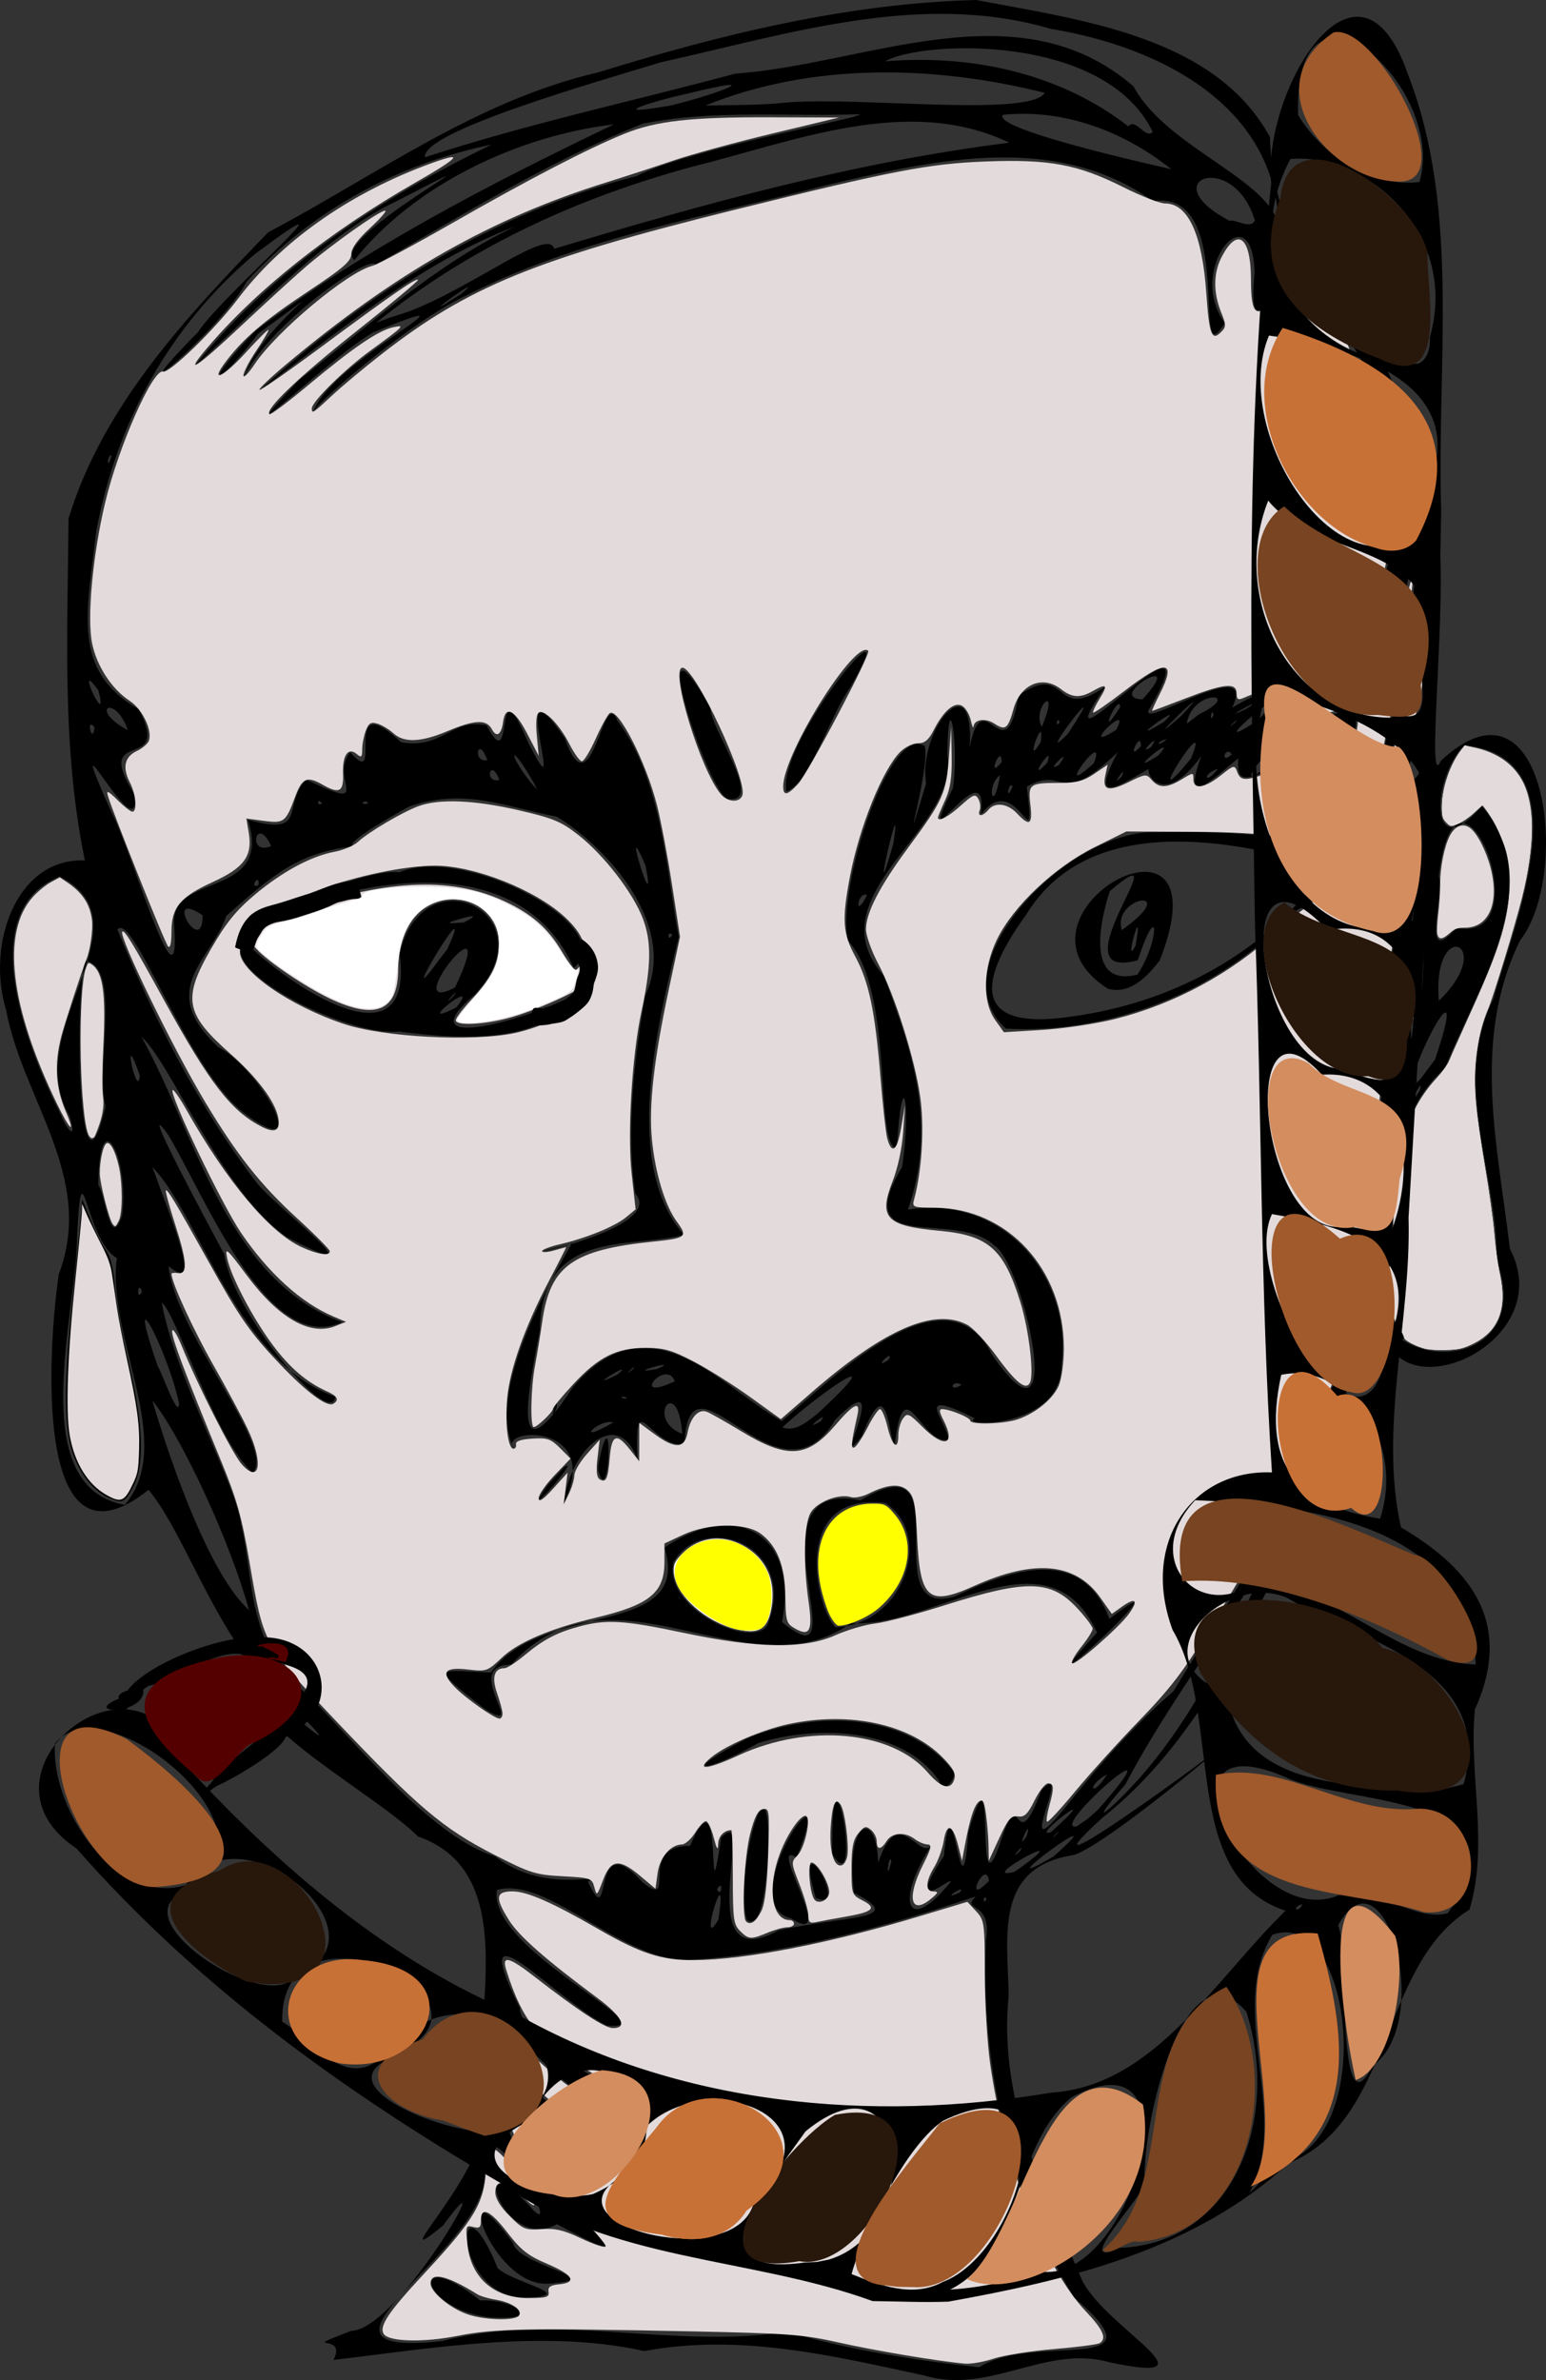 <?xml version="1.0" encoding="UTF-8" standalone="no"?>
<svg
   xmlns:dc="http://purl.org/dc/elements/1.1/"
   xmlns:cc="http://creativecommons.org/ns#"
   xmlns:rdf="http://www.w3.org/1999/02/22-rdf-syntax-ns#"
   xmlns:svg="http://www.w3.org/2000/svg"
   xmlns="http://www.w3.org/2000/svg"
   xmlns:sodipodi="http://sodipodi.sourceforge.net/DTD/sodipodi-0.dtd"
   xmlns:inkscape="http://www.inkscape.org/namespaces/inkscape"
   inkscape:version="1.0 (4035a4fb49, 2020-05-01)"
   sodipodi:docname="miller hang.svg"
   viewBox="0 0 1029.789 1585.087"
   height="1585.087"
   width="1029.789"
   id="svg574"
   version="1.1">
  <rect x="0" y="0" width="1029.789" height="1585.087" fill="#333333" stroke="none"/>
  <defs
     id="defs578" />
  <sodipodi:namedview
     inkscape:current-layer="g582"
     inkscape:window-maximized="1"
     inkscape:window-y="-11"
     inkscape:window-x="-11"
     inkscape:cy="931.08873"
     inkscape:cx="1357.5425"
     inkscape:zoom="0.59003612"
     showgrid="false"
     id="namedview576"
     inkscape:window-height="1826"
     inkscape:window-width="1080"
     inkscape:pageshadow="2"
     inkscape:pageopacity="0"
     guidetolerance="10"
     gridtolerance="10"
     objecttolerance="10"
     borderopacity="1"
     bordercolor="#666666"
     pagecolor="#ffffff"
     inkscape:document-rotation="0"
     fit-margin-top="0"
     fit-margin-left="0"
     fit-margin-right="0"
     fit-margin-bottom="0" />
  <g
     id="g582"
     inkscape:label="Image"
     inkscape:groupmode="layer"
     transform="translate(-198.308,-232.403)">
    <path
       sodipodi:nodetypes="ccccccccccccccccccccccccccccccccccccccccccccccccccccccccccccccccccccccccccccccccccccccccccccccccccccccccccccccccccccccccccccccccccccccccccccccccccccccccccccccccccccccccccccccccccccccccccccccccccccccccccccccccccccccccccccccccccccccccccccccccccccccccccccccccccccccccccccccccccccccccccccccccccccccccccccccccccccccccccccccccccccccccccccccccccccccccccccccccccccccccccccccccccccccccccccccccccccccccccccccccccccccccccccccccccccccccccccccccccccccccccccccccccccccccccccccccccccccccccccccccccccccccccccccccccccccccccccccccccccccccccc"
       d="m 813.905,1814.429 c -60.361,-12.905 -122.085,-28.18 -186.468,-16.25 -66.771,-14.898 -141.85,-1.791 -207.039,5.916 10.047,-18.984 -25.667,-4.63 11.792,-19.393 32.036,-0.361 103.229,-127.709 61.163,-70.025 -46.029,37.359 42.343,-48.017 24.239,-79.984 -3.682,-59.463 28.423,-155.11 -40.798,-179.189 -28.616,-28.463 -117.284,-75.103 -105.4,-99.437 32.813,27.553 61.99,52.813 14.733,5.927 -41.989,-34.454 -63.651,-107.427 -88.9,-137.388 -78.032,62.401 -66.655,-97.445 -59.753,-143.625 24.398,-64.351 -23.89,-115.936 -35.102,-175.855 -13.445,-44.212 7.081,-101.622 52.494,-99.671 -15.562,-74.774 -11.498,-152.069 -10.901,-227.715 23.05,-75.647 79.348,-135.399 133.045,-190.666 71.894,-37.937 138.779,-87.751 219.784,-106.47 81.657,-25.276 165.93,-45.97 251.683,-48.202 69.49,13.251 159.203,24.129 195.744,91.306 1.607,61.039 30.609,96.224 72.129,136.95 16.572,61.142 46.456,53.111 39.925,126.345 6.675,40.031 -8.715,176.367 1.75,152.144 70.188,-65.85 87.325,75.43 52.866,119.426 -32.541,66.269 -14.993,136.495 -6.827,205.588 33.733,64.195 -81.694,113.557 -85.087,46.694 22.299,37.998 100.468,27.413 76.374,-38.99 0.59,-58.222 -30.482,-117.771 -2.224,-174.204 13.605,-50.02 61.351,-160.628 -19.543,-169.047 -21.872,22.553 -23.979,81.435 11.811,40.779 44.831,52.344 -4.29,122.203 -24.582,174.442 -44.347,39.133 -28.809,98.99 -40.474,154.203 -25.871,48.306 -36.163,105.46 -58.679,154.243 -33.984,69.102 -67.215,141.677 -129.179,190.873 -73.562,67.006 122.68,-77.664 72.858,-43.788 45.656,-35.655 -67.479,61.201 -91.843,68.456 -53.724,8.23 -43.706,55.099 -43.357,93.973 -6.78,69.789 23.387,129.875 49.345,190.086 16.867,31.816 92.229,69.462 17.974,53.803 -42.412,-12.221 -80.093,21.869 -123.555,8.743 z m 36.621,-5.48 c 36.384,-23.434 125.461,6.591 63.204,-46.55 -43.683,-71.143 -62.216,-154.446 -58.667,-237.708 4.446,-27.639 -17.207,-18.392 -6.851,-29.278 -60.459,20.36 -125.949,38.166 -187.741,42.041 -45.614,4.441 -96.354,-56.129 -131.093,-46.359 -7.027,40.139 117.917,94.505 73.176,90.312 -33.961,-16.567 -95.569,-87.737 -58.158,-12.044 3.889,37.786 122.532,71.278 36.662,53.865 -23.544,-14.225 -61.626,-66.644 -47.844,-30.901 -4.748,27.258 120.358,99.346 34.602,61.361 -29.264,-27.333 -50.904,-65.38 -30.622,-3.122 8.149,36.593 117.126,108.986 32.13,63.118 -36.376,20.252 -61.517,-61.427 -15.532,-9.081 20.343,19.322 -38.612,-85.624 -32.639,-23.031 -1.034,51.021 -136.258,121.65 -28.385,109.953 76.019,-19.687 151.836,5.64 230.169,-6.143 41.769,12.265 85.944,19.106 127.589,23.566 z m -324.398,-33.106 c -48.547,-4.41 -56.152,-49.658 -8,-11.379 20.72,-1.193 44.621,13.326 8,11.379 z m 19.878,-13.058 c -47.925,-3.586 -43.966,-88.421 -16.17,-19.772 10.861,10.127 56.636,18.46 16.17,19.772 z m 16.58,-9.412 c -38.284,0.75 -64.517,-85.371 -22.567,-27.123 3.341,15.407 67.415,24.206 22.567,27.123 z m 154.247,-235.332 c 46.82,-10.389 86.167,-6.669 50.377,-25.003 -6.139,-46.687 14.535,-57.559 16.092,-20.162 13.78,-41.621 28.228,1.692 36.157,-12.666 -22.615,34.061 -18.836,57.362 4.14,34.516 28.344,-30.55 -30.835,26.029 3.435,-26.335 6,-60.355 11.439,51.339 16.331,-15.629 20.247,-70.177 2.336,64.459 22.122,4.205 13.215,-39.323 8.369,16.353 26.568,-32.399 21.776,-21.727 -19.981,55.533 14.739,12.881 25.318,-31.53 45.942,-54.976 73.193,-78.769 39.335,-65.285 83.74,-127.749 105.406,-201.995 34.083,-61.608 7.065,-87.489 31.505,-157.199 -3.956,-28.821 19.201,-152.096 21.489,-74.725 11.187,-29.508 8.967,-81.346 5.041,-106.766 -3.232,32.477 -32.236,134.691 -17.367,47.162 5.759,-29.39 29.991,-125.349 -0.712,-99.412 3.979,-32.983 28.968,-61.179 19.454,-94.255 -4.3,39.232 -40.175,106.079 -16.778,30.416 9.742,-35.235 22.271,-163.721 3.954,-61.268 -21.804,72.103 -23.174,13.571 -8.179,-35.645 11.416,-54.859 4.459,-24.735 13.406,-14.91 2.66,-58.046 -29.107,-131.803 -75.978,-172.656 -12.769,1.429 -32.503,50.51 -27.227,-3.748 -1.825,-54.57 -46.103,-1.632 -19.874,33.773 -23.317,39.259 8.589,-89.487 -47.818,-81.138 -64.921,-46.107 -145.347,-27.561 -216.849,-10.762 -80.876,21.146 -165.716,35.436 -240.503,73.617 -33.15,15.046 -95.168,66.716 -101.944,77.531 11.012,-33.475 123.34,-86.95 40.608,-53.218 -24.133,12.202 -107.997,93.026 -49.855,31.802 46.383,-36.017 90.133,-76.71 143.843,-102.15 -63.844,24.444 -116.492,69.315 -170.765,109.628 71.712,-65.207 156.275,-118.877 251.282,-143.01 35.668,-18.281 148.699,-38.401 149.204,-41.261 -47.931,1.697 -97.952,-3.216 -144.756,6.28 -62.227,24.666 -119.902,60.652 -177.979,93.893 -3.475,-7.696 -71.946,40.402 -87.965,75.431 11.655,-36.201 74.797,-76.509 9.66,-29.508 -29.701,39.02 -37.456,34.723 -1.461,-2.101 73.415,-55.086 155.841,-97.687 238.505,-137.277 -63.967,7.593 -133.075,40.241 -172.96,90.453 -18.342,-14.805 122.588,-88.266 27.809,-39.127 -49.868,23.228 -106.901,86.598 -133.962,109.309 52.111,-64.509 123.307,-111.346 197.616,-147.152 -62.851,12.861 -119.647,43.734 -163.23,91.257 -16.881,32.016 -93.265,95.474 -32.428,33.684 15.811,-24.691 115.297,-109.638 38.079,-52.152 -56.913,47.917 -92.311,112.168 -105.769,184.431 -6.427,55.24 -16.62,93.267 28.186,118.847 23.194,43.759 -32.093,9.94 -2.625,57.125 4.065,40.499 -51.888,-70.315 -15.529,11.491 12.757,23.31 46.636,141.529 41.738,74.673 -2.532,-35.332 66.277,-16.564 49.145,-69.703 40.231,11.198 22.439,-8.76 38.838,-26.799 46.711,22.552 14.887,-0.404 29.371,-18.173 23.623,27.113 -7.852,-45.642 33.811,-6.676 27.791,4.985 33.821,-16.391 57.083,-11.162 19.036,36.893 4.063,-43.567 26.621,9.224 30.963,62.85 -15.98,-62.034 25.412,-0.547 18.034,50.968 25.627,-37.157 35.11,-11.683 29.993,39.885 32.659,101.251 40.735,144.006 -14.786,60.47 -37.346,151.98 3.561,198.305 -36.861,9.374 -94.899,-4.417 -96.107,63.868 -8.906,45.116 -18.687,99.33 22.075,37.604 50.831,-60.528 98.284,-0.546 139.141,22.55 34.263,-28.652 109.327,-104.882 140.099,-44.207 50.997,74.231 21.189,-60.586 1.624,-72.645 -25.743,-24.703 -97.35,7.548 -61.561,-52.443 6.063,-41.519 0.221,-72.146 -3.584,-12.282 -15.2,-1.672 -1.391,-105.141 -32.581,-138.459 -7.538,-35.661 28.225,-145.052 51.213,-129.575 4.035,14.721 -19.052,91.022 0.897,24.934 -5.575,-35.833 32.566,-81.181 29.085,-24.093 8.711,-46.107 23.663,20.099 32.502,-34.45 33.57,-23.593 22.35,18.933 57.8,-5.961 -48.338,70.672 74.904,-65.369 30.443,13.012 -15.556,21.692 72.515,-37.957 54.072,1.037 52.739,-31.98 24.299,19.671 75.58,1.876 24.576,-0.77 -26.079,74.935 4.164,29.655 33.433,-47.523 -25.788,66.131 -21.208,10.862 -30.689,-15.031 -57.28,22.284 -54.439,-8.756 -18.919,15.674 -37.618,33.771 -24.719,-1.349 -27.78,38.46 -40.157,5.84 -33.168,7.481 -20.895,11.614 -42.045,26.987 -22.521,-10.074 -39.44,38.07 -34.622,8.173 -60.492,22.923 6.668,54.224 -6.381,-13.053 -30.545,18.47 5.781,-46.748 -46.783,40.396 -18.672,-17.642 4.184,-28.287 -3.016,-72.304 -3.742,-22.284 8.828,49.93 -89.467,93.594 -42.458,147.2 19.789,51.727 35.582,99.871 16.275,155.88 65.188,-9.851 109.317,46.031 102.279,103.47 0.034,43.113 -69.933,41.026 -57.691,35.649 -43.307,-21.741 -18.037,2.004 -17.718,14.248 -18.502,3.426 -29.619,-49.103 -35.651,3.061 -4.531,-3.913 -4.13,-51.379 -21.981,-5.566 -22.25,29.375 22.964,-51.6 -17.7,-10.891 -38.516,64.444 -97.454,-55.419 -100.488,16.641 -23.59,1.325 -33.387,-40.517 -31.276,9.417 -13.751,-35.504 -45.416,-5.331 -48.931,29.426 26.095,-54.824 -44.925,-50.069 -33.417,-36.334 -23.097,-45.843 47.962,-148.082 37.53,-135.963 -64.009,14.375 66.117,-8.189 43.386,-33.82 -6.704,-43.65 0.338,-96.418 6.656,-131.832 23.123,-49.142 -30.465,-102.566 -59.257,-119.271 -33.044,-6.043 -60.691,-19.529 -98.094,-6.617 -19.844,10.931 -44.383,25.768 -36.27,26.443 -37.877,3.791 -55.625,20.141 -85.509,46.434 -9.737,29.365 -47.138,48.508 -5.212,87.338 27.465,14.238 64.929,80.313 16.636,43.542 -37.96,-29.5 -73.301,-134.19 -83.897,-121.891 23.036,56.499 53.761,118.173 93.176,169.187 18.277,21.177 83.16,68.383 20.605,36.164 -43.595,-28.695 -77.955,-116.376 -97.771,-133.946 36.47,65.883 57.015,162.172 133.604,190.034 -48.78,22.836 -90.533,-81.888 -115.521,-124.291 -27.488,-38.868 48.057,99.077 37.063,79.151 6.352,41.044 71.9,116.825 73.895,94.824 -65.352,-22.933 -90.021,-120.337 -121.769,-152.966 12.112,33.958 34.394,85.725 10.877,66.086 3.531,42.883 72.47,121.998 55.867,137.52 -25.039,-22.395 -50.997,-106.625 -60.514,-113.294 8.528,47.995 49.674,121.593 52.714,147.055 9.301,38.693 3.411,82.2 45.048,114.397 36.997,38.086 83.619,94.811 124.124,107.305 33.014,25.405 72.118,10.543 62.075,16.939 16.902,36.758 0.931,-39.172 36.24,0.306 24.19,19.043 -4.391,-24.631 31.752,-24.164 23.377,-55.828 10.156,62.845 20.737,-5.537 24.325,-25.439 -22.096,94.842 38.116,61.816 z m -20.879,-6.828 c -9.551,-27.865 16.555,-123.633 13.971,-42.425 -1.007,9.991 -2.864,49.507 -13.971,42.425 z m 29.361,-1.181 c -40.809,-9.498 33.758,-116.069 3.651,-40.501 -20.73,-13.393 28.635,61.475 -3.651,40.501 z m 16.358,-13.612 c -16.18,-55.809 24.584,10.588 0,0 z m 11.024,-29.278 c -1.293,-94.032 21.371,35.218 0,0 z m 71.443,-48.324 c -24.424,-36.101 -81.425,-37.654 -120.679,-25.551 -35.921,20.062 -53.988,21.362 -8.225,-2.68 43.417,-18.926 106.591,-18.659 137.215,20.473 5.17,3.988 -6.719,18.133 -8.311,7.758 z M 522.01,1371.095 c -40.278,-31.134 -31.214,-25.872 3.389,-24.836 33.498,-48.265 134.254,-22.021 115.559,-83.202 48.048,-32.629 89.5,-8.641 78.248,49.59 54.396,45.027 -26.846,-96.828 52.155,-81.03 70.449,-42.117 7.798,79.927 62.813,64.117 35.415,-17.182 84.43,-35.555 103.11,14.822 61.165,-46.964 -69.702,76.004 -8.215,9.161 -32.821,-71.144 -107.694,-2.814 -163.915,-6.306 -68.97,48.801 -158.768,-46.949 -226.361,27.611 -34.079,0.254 12.186,47.69 -16.783,30.073 z m 232.748,-54.943 c 45.392,-1.626 66.003,-61.263 33.302,-82.758 -62.981,-7.91 -46.858,68.761 -33.302,82.758 z m -45.124,-1.724 c 20.756,-52.101 -41.859,-76.443 -62.648,-41.827 -7.72,30.719 52.993,59.138 62.648,41.827 z m -146.174,-93.457 10.95,-11.695 c 11.529,-7.819 -32.839,42.76 -10.95,11.695 z m 33.333,-12.917 c 10.476,-52.511 7.813,32.108 0,3.623 z M 464.127,919.383 c -34.497,3.644 -122.126,-41.287 -102.905,-60 26.493,27.164 113.522,87.289 103.291,8.298 15.531,-67.525 99.412,-26.521 50.446,26.749 -59.208,50.135 83.619,2.268 78.531,-10.688 -26.332,45.19 -84.676,41.438 -129.362,35.641 z m 38.161,-16.1 c 18.392,-22.678 -31.802,16.581 0,0 z m -2.161,-7.188 c 6.821,-9.536 -9.95,9.697 0,0 z m 1.269,-6.035 c 32.001,-67.163 -39.706,20.709 0,0 z m -5.152,-25.485 c 22.143,-48.6 -38.631,52.866 -5.369,6.886 z m -18.31,-2.176 c 43.986,-56.176 5.196,31.49 -7.855,18.363 l 3.307,-8.144 z m 29.228,-15.637 c 26.208,-13.166 -40.88,10.073 -9.144,0.581 z m 361.195,70.707 c -46.756,-41.686 41.982,-133.393 100.364,-130.777 45.945,-1.586 183.017,1.856 89.97,53.97 -46.672,51.867 -121.2,80.524 -190.335,76.807 z m 43.417,-8.022 c 67.92,-9.108 130.547,-42.815 170.215,-99.352 -64.121,-19.173 -158.605,-36.583 -200.106,31.411 -29.962,41.275 -39.618,78.236 29.891,67.941 z m 24.352,-18.613 c -77.212,-49.627 80.854,-136.682 34.745,-18.945 -7.994,10.562 -19.826,23.237 -34.745,18.945 z m 19.849,-9.348 c 14.845,-22.558 14.667,-53.133 0.179,-9.559 -56.913,15.636 31.549,-88.729 -18.565,-46.069 -6.12,18.243 -16.828,64.485 18.386,55.628 z m -1.243,-19.391 c 5.99,-34.572 -8.756,17.275 0,0 z m -9.222,-10.232 c 41.147,-29.277 -6.731,-23.082 0,0 z m -364.97,25.232 c -34.724,-77.794 -135.596,-61.526 -199.518,-34.481 -66.722,25.236 55.42,-33.621 83.224,-29.232 42.719,-18.589 148.141,35.991 116.294,63.712 z M 683.058,764.455 c -13.731,-4.899 -56.909,-139.09 -11.556,-61.026 -1.061,12.787 37.005,64.734 11.556,61.026 z m 39.069,-4.907 c -6.509,-33.498 83.163,-139.558 42.676,-69.66 -13.799,19.235 -26.948,63.914 -42.676,69.66 z M 1096.794,468.762 c 6.25,-7.585 1.03,6.531 0,0 z M 676.794,1510.929 c 7.225,-46.941 -14.472,24.788 0,0 z m 178.667,-13.5 c -1.612,-4.875 -3.289,4.75 0,0 z m -17.922,-4.624 c 5.832,-7.004 -15.025,6.843 0,0 z m -158.935,-4.62 c -6.126,2.196 1.135,8.247 0,0 z m 178.456,-3.141 c -2.008,-15.73 -17.925,18.801 0,0 z m 17.14,-6.084 c 49.118,-34.616 -28.756,7.566 0,0 z m -82.17,-6.865 c -1.572,-7.665 -4.351,17.883 0,0 z m 108.098,-3.362 c 47.697,-42.319 -52.583,30.842 0,0 z m -22.615,-3.362 c 5.375,-8.221 -9.19,8.428 0,0 z m 4.691,-10.145 c 4.283,-15.625 -8.378,12.985 0,0 z m 16.168,-2.634 c 39.919,-36.117 -15.912,5.356 0,0 z m 3.926,1.169 c 4.331,-6.627 -7.585,8.418 0,0 z m 26.932,-15.667 c 59.115,-66.681 -33.29,13.159 -13.973,10.789 l 7.186,-4.87 z m 14.123,-6.822 c 56.141,-54.673 83.008,-129.438 118.029,-197.845 -31.7,66.506 -79.786,123.025 -113.523,187.571 -2.327,2.165 -27.927,32.536 -4.507,10.273 z m -7.623,-17.178 c -14.277,7.723 -10.322,16.707 0,0 z M 364.206,1304.714 c -12.513,-45.297 -44.322,-114.466 -64.441,-139.68 13.138,44.967 39.042,117.091 64.441,139.68 z m -82.757,-70.087 c 34.785,-41.034 -12.292,-111.264 -5.306,-164.352 -21.526,-12.292 -23.097,-80.603 -26.512,-14.084 -0.109,50.783 -35.098,166.295 31.818,178.436 z m 371.344,-47.258 c -3.032,-40.653 -25.253,-9.672 0,0 z m -46,-7.601 c -9.327,-3.064 -27.837,16.035 0,0 z m 136.719,-6.454 c 51.014,-47.496 2.052,-14.333 -24.052,9.621 9.036,3.718 17.868,-4.852 24.052,-9.621 z m 1.338,5.67 c 7.385,-9.075 -13.989,8.505 0,0 z m -175.675,-9.177 c 0.835,-10.341 -6.092,14.159 0,0 z M 317.577,1167.095 c -7.403,-35.301 -37.246,-91.695 -14.083,-24.39 1.723,1.07 13.59,35.876 14.083,24.39 z m 298.217,-3.883 c -7.342,-2.164 -1.333,2.334 0,0 z m 223,-8.45 c -6.54,-4.361 -9.199,5.554 0,0 z m -191,-2.466 c -5.988,-15.65 -31.085,14.876 0,0 z m -38.333,-4.381 c 14.764,-12.086 -25.625,12.664 0,0 z m 10.17,-3.485 c 4.978,-6.088 -8.98,7.244 0,0 z m 16.497,-0.333 c 17.79,-7.846 -25.385,4.669 0,0 z m 154.027,-6.032 c 4.421,-8.795 -12.035,7.905 0,0 z m -497.36,-45.222 c -2.369,-9.05 -4.122,7.208 0,0 z m -13.164,-50.831 c 5.088,-37.643 -15.454,-78.724 -15.83,-20.25 4.615,5.107 7.735,44.478 15.83,20.25 z m 841.17,-10.312 c 8.089,-53.71 -15.762,60.578 0,0 z M 268.621,969.404 c -6.779,-27.185 10.75,-92.184 -13.003,-96.975 -7.549,10.529 -6.331,178.406 13.003,96.975 z m -24.006,6.228 c -33.781,-57.623 55.265,-127.764 -6.489,-159.488 -58.905,23.336 -20.461,117.412 1.335,159.882 1.84,5.817 11.037,19.147 5.155,-0.395 z M 1144.042,958.531 c 3.669,-12.977 -12.864,21.021 0,0 z m 10.063,-20.328 c 22.062,-64.964 -8.271,-14.738 -17.312,19.779 l 7.262,-6.474 z m -862.648,10.55 c -12.86,-37.036 -1.64,17.613 0,0 z M 1156.708,898.93 c 39.623,-38.264 -4.658,-56.885 0,0 z m 11.608,-48.496 c 58.893,11.442 -0.11,-134.725 -11.629,-34.491 4.387,11.386 -12.82,62.435 11.629,34.491 z m -522.189,4.171 c -4.627,-2.299 -2.2,6.225 0,0 z m -312.851,-12.603 c -27.379,-18.665 0.106,29.033 0,0 z m 442.586,-13.573 c -6.771,-2.543 -8.533,17.607 0,0 z m -405.383,-6.464 c 1.177,-9.075 -6.961,2.691 0,0 z M 628.239,808.755 c -17.574,-41.194 8.423,42.3 0,0 z m 165.21,-14.808 c 6.859,-46.1 -17.357,61.233 0,0 z m -414.519,1.928 c -10.003,-21.881 -16.49,6.88 0,0 z m 33.864,-28.367 c -3.111,-4.58 -3.841,2.541 0,0 z m 30.667,0.064 c -0.608,-3.58 -7.885,1.195 0,0 z m 420.986,-18.935 c -9.53,6.847 -4.614,27.798 0,0 z m 8.305,7.629 c -2.331,-4.748 -5.258,12.005 0,0 z m -318.537,-1.837 c -18.665,-32.781 -17.4,-17.537 1.751,3.922 z m 589.173,-6.667 c 1.879,-48.146 -16.342,23.024 0,0 z m -612.458,4.115 c -5.871,-15.821 -10.631,2.402 0,0 z m 460.688,-14.314 c 16.089,-38.821 -37.758,45.999 0,0 z m -46.156,11.866 c 4.231,-9.568 -8.835,9.848 0,0 z m 64.134,-4.977 c -10.665,3.066 -8.901,11.66 0,0 z m -82.606,-3.847 c 9.513,-25.434 -29.626,27.485 0,0 z m 114.677,2.754 c 9.129,-24.063 -26.455,21.487 0,0 z m -145.82,-2.934 c 5.643,-15.871 -15.476,16.52 0,0 z m -30.306,-0.573 c -0.218,-13.146 -10.6,13.546 0,0 z m 38.18,1.911 c 10.682,-14.857 -11.262,7.111 0,0 z m -380.836,-3.142 c -6.212,-17.408 -10.233,2.012 0,0 z m 447.108,-3.238 c 15.436,-17.789 -27.008,17.444 0,0 z m 114.104,0.779 c 6.343,-16.438 -12.09,13.988 0,0 z m -65.299,-1.399 c -4.595,-6.345 -7.955,7.611 0,0 z m 61.454,-3.657 c -9.555,2.95 0.836,3.958 0,0 z m -122.081,-1.751 c 0.548,-11.844 -10.651,12.049 0,0 z m 114.606,-1.627 c -5.605,-17.424 -10.76,18.188 0,0 z m -181.277,-1.1 c 3.153,-22.446 -12.151,20.3 0,0 z m 73.525,3.261 c 8.391,-12.127 -10.905,7.212 0,0 z m -55.371,-8.856 c 33.215,-50.411 -25.95,26.592 0,0 z m 65.809,3.636 c -6.982,1.185 -7.296,6.407 0,0 z m 86.6,-4.479 c 3.09,-17.886 -23.532,15.622 0,0 z m -120.331,-1.68 c 11.587,-21.23 -27.196,17.411 0,0 z m -680.491,-1.845 c -6.369,-7.331 -1.074,12.758 0,0 z m 774.812,-4.473 c 38.644,-40.309 -45.571,29.967 0,0 z m -752.59,6.516 c -8.362,-24.615 -27.001,-14.623 0,0 z m 690.063,-5.47 c 17.935,-16.902 -31.727,19.211 0,0 z m -81.228,3.17 c 13.013,-31.384 -7.284,-12.185 0,0 z m 93.215,-7.646 c 28.469,-30.713 -35.009,30.991 0,0 z m 35.454,5 c 4.978,-6.088 -8.98,7.244 0,0 z m 65.163,0.333 c -8.421,-7.487 -2.279,5.6 0,0 z m -182,-0.667 c -1.612,-4.875 -3.288,4.75 0,0 z m 92.926,-5.337 c 30.512,-14.779 -4.631,-17.156 -8.248,6.273 z m -52.549,-4.821 c -0.713,-10.53 -16.779,26.337 0,0 z m 62.105,5.492 c -1.154,-7.043 -3.165,6.996 0,0 z m 21.614,-4.127 c 21.565,-13.325 -23.224,10.914 0,0 z M 263.865,692.26 c -17.387,-24.212 7.58,29.227 0,0 z m 695.453,5.908 c 31.629,-34.279 -26.041,-0.867 0,0 z M 272.68,535.429 c -3.762,0.579 -2.773,11.565 0,0 z M 469.93,440.131 c 44.332,-16.743 93.789,-56.722 97.53,-42.019 99.335,-29.922 199.857,-57.737 303.086,-70.684 -67.203,-32.24 -142.941,-0.923 -210.586,15.874 -76.774,20.75 -148.951,53.699 -211.167,104.143 l 9,-3.438 z m 35.53,-11.963 c 21.584,-18.23 -39.916,25.712 0,0 z m 541.941,-24.264 c -8.578,-1.448 -3.132,27.519 0,0 z m 2.725,-19.915 c -1.687,-82.102 -80.75,-120.737 -152,-132.388 -86.416,-25.432 -175.096,3.622 -259.59,22.269 -44.749,13.651 -159.712,46.386 -157.14,63.268 67.653,-22.119 137.773,-37.192 206.743,-55.697 87.265,-6.129 188.405,-57.98 265.179,8.468 21.914,41.058 92.252,62.159 96.808,94.081 z m -16.012,-4.894 c -14.338,-47.386 -68.658,-26.751 -16.733,0.376 3.058,-1.582 14.343,6.239 16.733,-0.376 z m -55.569,-33.953 c -30.904,-24.883 -71.381,-40.48 -112.225,-36.272 -7.657,9.998 109,35.306 112.225,36.272 z m -12.418,-24.884 c -31.717,-65.903 -153.979,-60.986 -178.269,-47.015 61.674,-5.123 119.687,10.204 162.063,43.373 4.558,-6.307 11.595,8.929 16.206,3.641 z M 644.794,302.717 c 33.589,-8.09 66,-21.39 11.866,-8.045 -22.942,4.863 -58.031,16.027 -11.866,8.045 z m 78,-2.098 c 48.924,-3.888 161.457,9.935 171.409,-6.391 -73.552,-18.428 -154.939,-20.436 -226.075,8.485 18.226,-0.485 36.521,-0.038 54.667,-2.094 z m 383.333,857.57 c 7.296,-6.407 6.983,-1.185 0,0 z"
       style="fill:#000000;stroke-width:1.333"
       id="path586" />
    <path
       sodipodi:nodetypes="ssssssssssssssssssssssssssssssscssscsssssssssscssssssssssss"
       id="path598"
       d="m 841.04,1806.552 c -18.332,-1.668 -59.978,-8.635 -83.889,-14.034 -23.696,-5.351 -33.644,-6.104 -98.27,-7.445 -108.894,-2.26 -131.57,-1.835 -155.333,2.91 -23.053,4.603 -46.396,4.028 -49.642,-1.223 -3.18,-5.145 3.023,-14.422 26.649,-39.853 33.874,-36.462 40.243,-47.161 41.493,-69.701 0.388,-6.987 1.414,-13.412 2.281,-14.279 2.514,-2.514 15.765,11.376 23.316,24.439 9.175,15.872 8.765,17.551 -1.784,7.306 -10.657,-10.35 -17.609,-11.23 -17.609,-2.23 0,4.118 3.275,9.55 9.53,15.804 8.886,8.886 10.32,9.474 21.224,8.706 9.127,-0.643 14.922,0.717 26.395,6.195 8.085,3.86 15.429,6.29 16.32,5.399 0.891,-0.891 -10.197,-13.756 -24.64,-28.59 -14.443,-14.834 -28.612,-30.826 -31.488,-35.538 -5.238,-8.583 -14.855,-36.257 -14.913,-42.911 -0.017,-1.948 8.867,5.182 19.743,15.844 19.341,18.962 33.349,27.317 45.588,27.19 5.894,-0.061 1.076,-5.134 -32.674,-34.4 -18.025,-15.63 -26.595,-27.303 -29.17,-39.73 -1.698,-8.193 -1.52,-8.093 18.356,10.41 11.039,10.275 22.768,20.089 26.065,21.808 7.982,4.161 33.553,7.338 33.553,4.168 0,-1.32 -9.752,-8.124 -21.671,-15.12 -32.998,-19.369 -44.271,-33.202 -55.024,-67.52 -3.031,-9.672 1.874,-8.53 18.362,4.277 29.79,23.139 47.324,34.671 52.717,34.671 10.256,0 6.111,-7.934 -10.622,-20.33 -33.821,-25.056 -51.737,-40.786 -58.376,-51.254 -9.637,-15.196 -9.172,-19.495 2.11,-19.493 9.696,0 26.47,7.356 56.925,24.956 28.596,16.526 42.257,20.971 64.015,20.829 34.226,-0.224 89.901,-11.05 150.12,-29.192 l 31.976,-9.633 5.774,6.23 c 5.551,5.99 5.776,7.588 5.818,41.46 0.024,19.376 1.634,46.414 3.577,60.084 9.564,67.287 35.942,135.58 63.712,164.95 11.645,12.316 14.17,18.146 9.19,21.224 -1.415,0.874 -15.166,2.644 -30.56,3.932 -15.393,1.288 -33.38,4.142 -39.972,6.341 -6.591,2.199 -15.22,3.704 -19.175,3.345 z m -296.982,-32.066 c 2.331,-3.771 -5.251,-8.878 -15.621,-10.521 -4.714,-0.747 -10.19,-2.367 -12.167,-3.601 -20.186,-12.593 -31.159,-15.124 -31.159,-7.189 0,5.931 13.885,17.211 25.714,20.89 11.828,3.679 31.068,3.922 33.233,0.42 z m 19.654,-15.815 c -0.531,-3.164 1.209,-4.379 7.085,-4.946 12.211,-1.177 9.232,-6.306 -7.89,-13.583 -12.934,-5.497 -17.575,-9.128 -26.505,-20.733 -11.517,-14.967 -17.736,-17.878 -17.736,-8.301 0,4.715 -0.937,5.523 -5.134,4.425 -4.868,-1.273 -5.072,-0.693 -3.93,11.189 2.162,22.498 17.52,36.142 40.682,36.142 12.129,0 14.032,-0.594 13.427,-4.194 z"
       style="fill:#e3dbdb;stroke-width:2.397" />
    <path
       sodipodi:nodetypes="ssssssssscsssssssssssssscsssssssssscssssssssssssssssssssssscssssssssssscssscccssscsscscccssssssssssssssssssscsssssscssssssssssscssssssssssssssssssssssssssssssssssssssscsssssscscscsssssssssscsssssssscssssssssssssscsssssssssssssssssssssssssssssssssscssssssssssssssssssssscsssssssscsssssssssssssssscsscssssssssssssscsssscsssssssssssssssssssssssssssssssssssssssssssssssssssssssssssssssscsssssssssssscssssssssssssssssssssssssssscssscssssssssssssssssssss"
       id="path600"
       d="m 691.238,1518.389 c -4.302,-4.302 -4.794,-7.989 -4.794,-35.952 0,-17.137 -0.451,-31.159 -1.002,-31.159 -4.82,0 -8.618,4 -8.778,9.245 -0.141,4.647 -0.94,3.461 -2.996,-4.451 -1.542,-5.932 -3.859,-10.786 -5.15,-10.786 -1.291,0 -4.527,3.464 -7.19,7.697 -2.664,4.234 -6.611,7.739 -8.772,7.79 -7.662,0.18 -14.779,8.6 -16.232,19.204 l -1.411,10.291 -10.555,-8.828 c -13.736,-11.488 -19.246,-10.725 -24.504,3.393 -3.838,10.304 -4.089,10.504 -5.638,4.485 -1.554,-6.038 -2.437,-6.344 -21.208,-7.353 -18.153,-0.976 -21.538,-2.053 -46.238,-14.716 -33.295,-17.07 -50.084,-31.286 -104.276,-88.296 -48.98,-51.527 -48.529,-50.7 -58.037,-106.438 -5.016,-29.403 -8.452,-41.707 -18.411,-65.913 -24.775,-60.219 -33.771,-84.136 -33.048,-87.854 0.407,-2.094 3.329,2.57 6.493,10.365 10.473,25.802 33.706,71.588 39.795,78.426 12.173,13.67 14.637,-0.982 3.953,-23.508 -3.751,-7.91 -14.087,-27.166 -22.969,-42.792 -13.269,-23.346 -27.73,-54.86 -27.73,-60.431 0,-0.687 1.887,-0.932 4.194,-0.544 6.699,1.125 6.277,-7.332 -1.585,-31.779 -3.968,-12.339 -6.841,-22.808 -6.384,-23.264 1.066,-1.066 6.417,7.834 27.694,46.064 21.982,39.496 28.222,48.471 48.672,70 17.564,18.49 31.146,28.515 35.221,25.996 4.079,-2.521 2.771,-5.102 -4.151,-8.193 -13.688,-6.113 -25.005,-15.806 -36.396,-31.172 -13.414,-18.094 -27.685,-45.362 -30.216,-57.734 -1.539,-7.52 -0.189,-6.331 13.029,11.473 21.211,28.571 42.173,40.626 59.001,33.931 l 7.166,-2.851 -8.335,-3.53 c -21.5,-9.105 -43.278,-28.83 -61.609,-55.801 -12.771,-18.789 -48.089,-92.488 -45.543,-95.034 0.618,-0.618 4.657,5.143 8.976,12.801 27.2,48.228 55.635,82.121 77.046,91.839 10.957,4.973 18.679,6.095 18.679,2.715 0,-1.133 -9.847,-11.061 -21.883,-22.061 -24.381,-22.283 -40.089,-42.175 -61.392,-77.743 -21.499,-35.894 -57.679,-110.312 -54.956,-113.036 1.44,-1.44 6.815,7.388 28.111,46.169 30.023,54.672 44.276,73.145 64.507,83.607 9.287,4.802 12.951,2.711 11.137,-6.358 -2.117,-10.586 -14.104,-26.499 -31.608,-41.962 -30.375,-26.834 -32.204,-36.804 -12.889,-70.27 9.871,-17.103 16.448,-25.214 29.047,-35.819 18.188,-15.31 37.46,-25.672 53.226,-28.617 5.775,-1.079 12.708,-4.013 15.407,-6.52 7.14,-6.633 30.116,-20.164 40.576,-23.897 13.914,-4.965 36.719,-4.03 66.124,2.709 23.318,5.344 28.5,7.474 39.974,16.428 17.182,13.408 36.716,38.718 43.206,55.982 5.783,15.383 5.526,31.509 -0.983,61.665 -6.354,29.437 -9.505,81.491 -6.546,108.113 l 2.636,23.712 -6.573,5.411 c -7.304,6.012 -26.759,13.897 -44.253,17.935 -6.3,1.454 -11.455,3.462 -11.455,4.462 0,1 3.498,0.815 7.774,-0.412 4.276,-1.226 7.969,-2.229 8.207,-2.229 0.238,0 -4.936,10.199 -11.498,22.664 -16.004,30.399 -26.147,59.002 -27.764,78.29 -1.449,17.279 0.577,33.268 4.215,33.268 1.259,0 2.019,-1.348 1.689,-2.996 -0.397,-1.985 3.259,-3.243 10.837,-3.729 9.955,-0.638 12.345,0.176 18.456,6.287 l 7.02,7.02 -10.666,11.132 c -5.866,6.122 -10.622,13 -10.568,15.284 0.069,2.916 2.953,0.995 9.682,-6.449 l 9.584,-10.601 -1.31,10.601 -1.31,10.601 3.504,-7.191 c 1.927,-3.955 3.553,-9.438 3.612,-12.184 0.059,-2.746 3.884,-9.218 8.498,-14.381 l 8.39,-9.387 -1.468,12.276 c -0.989,8.267 -0.546,12.846 1.356,14.022 4.337,2.68 5.613,-0.01 6.8,-14.317 1.283,-15.469 4.519,-16.763 13.482,-5.39 l 6.139,7.79 0.027,-12.791 0.027,-12.791 10.059,7.398 c 13.725,10.093 20.11,9.829 22.125,-0.914 1.913,-10.197 7.271,-15.997 12.825,-13.881 2.269,0.864 12.456,6.625 22.638,12.802 31.107,18.871 44.208,18.056 62.981,-3.917 12.409,-14.525 16.922,-16.518 14.643,-6.466 -4.215,18.593 -4.578,22.898 -1.79,21.175 1.549,-0.957 5.511,-7.057 8.803,-13.555 3.293,-6.498 6.94,-11.815 8.104,-11.815 1.165,0 3.411,5.393 4.992,11.984 3.129,13.044 7.19,16.01 7.19,5.252 0,-3.703 1.4,-8.647 3.111,-10.988 2.878,-3.936 3.847,-3.52 12.901,5.534 14.749,14.749 22.577,12.094 13.887,-4.711 -2.632,-5.09 -2.848,-7.072 -0.769,-7.072 4.94,0 18.807,5.657 18.807,7.672 0,2.875 22.093,2.304 31.4,-0.812 12.14,-4.064 23.809,-13.661 27.576,-22.678 1.837,-4.398 3.341,-15.467 3.341,-24.598 0,-52.62 -37.401,-93.389 -85.966,-93.706 -14.641,-0.096 -15.2,-0.318 -13.796,-5.493 5.213,-19.209 6.945,-47.821 4.118,-68.029 -3.586,-25.633 -16.997,-68.181 -28.071,-89.054 -4.461,-8.408 -8.1,-18.703 -8.087,-22.878 0.034,-11.073 9.053,-28.517 28.088,-54.329 23.166,-31.413 25.333,-36.202 27.119,-59.921 l 1.534,-20.373 0.327,19.175 c 0.248,14.51 -0.826,21.716 -4.414,29.623 -2.608,5.747 -4.741,10.87 -4.741,11.385 0,3.207 6.755,-0.277 15.027,-7.75 8.479,-7.66 9.883,-8.21 11.876,-4.648 1.243,2.221 1.665,5.591 0.937,7.489 -1.736,4.524 1.918,4.43 5.716,-0.145 4.472,-5.388 12.844,-4.341 19.175,2.397 8.351,8.889 10.437,7.527 8.86,-5.788 -1.643,-13.875 -0.681,-14.585 19.764,-14.585 10.862,0 15.777,-1.307 22.779,-6.059 l 8.929,-6.059 -1.544,7.029 c -2.204,10.037 1.969,11.266 15.508,4.565 11.234,-5.56 11.826,-5.615 15.409,-1.431 4.798,5.603 10.265,5.489 19.951,-0.416 7.767,-4.736 7.79,-4.736 7.79,0.01 0,7.012 7.411,5.964 18.144,-2.565 8.92,-7.089 9.274,-7.166 11.038,-2.397 2.173,5.874 5.259,6.093 18.755,1.332 10.764,-3.798 28.07,-4.725 32.74,-1.753 1.529,0.973 3.147,4.918 3.595,8.767 0.449,3.849 2.147,7.435 3.775,7.97 3.951,1.297 15.45,-11.576 23.42,-26.22 6.692,-12.296 6.585,-17.009 -0.259,-11.329 -3.601,2.989 -3.809,2.412 -2.313,-6.438 2.247,-13.299 -0.967,-15.58 -17.21,-12.209 -11.52,2.391 -13.132,2.166 -19.175,-2.668 -17.85,-14.283 -20.348,-14.695 -39.553,-6.524 -3.232,1.375 -4.194,0.626 -4.194,-3.266 0,-7.37 -8.268,-6.555 -33.886,3.339 -11.947,4.614 -22.006,8.389 -22.353,8.389 -0.348,0 1.918,-5.036 5.034,-11.192 11.547,-22.808 4.33,-23.48 -23.404,-2.178 -11.022,8.466 -20.438,14.994 -20.925,14.507 -0.487,-0.487 1.483,-4.717 4.377,-9.4 5.679,-9.189 4.643,-10.27 -4.716,-4.92 -8.274,4.73 -13.782,4.414 -20.917,-1.198 -12.314,-9.686 -27.121,-3.573 -31.797,13.128 -3.713,13.261 -5.395,14.534 -12.792,9.687 -5.915,-3.876 -13.374,-2.795 -13.872,2.009 -0.156,1.507 -0.965,-0.381 -1.798,-4.195 -0.833,-3.814 -3.338,-8.083 -5.568,-9.487 -5.099,-3.21 -12.411,2.873 -19.019,15.822 -3.472,6.802 -6.059,8.988 -10.64,8.988 -3.329,0 -8.612,2.56 -11.742,5.689 -11.763,11.763 -27.279,50.211 -33.503,83.019 -5.483,28.903 -4.895,37.723 3.555,53.324 9.091,16.785 13.228,36.607 16.772,80.373 1.526,18.84 3.536,37.105 4.468,40.59 3.009,11.25 6.653,8.486 9.293,-7.05 l 2.56,-15.065 -1.213,17.976 c -0.724,10.728 -3.552,23.947 -7.014,32.783 -9.561,24.402 -4.484,29.763 31.29,33.04 32.646,2.99 42.914,12.133 53.941,48.027 5.46,17.774 8.918,46.127 6.419,52.639 -2.403,6.263 -9.307,0.901 -22.893,-17.778 -6.693,-9.202 -15.365,-18.384 -19.27,-20.403 -21.931,-11.341 -55.085,3.119 -103.399,45.094 l -20.56,17.863 -20.186,-14.573 c -11.102,-8.015 -28.063,-18.692 -37.692,-23.727 -14.742,-7.71 -19.826,-9.155 -32.2,-9.155 -19.462,0 -31.381,5.998 -48.303,24.309 -7.394,8.001 -13.444,15.324 -13.444,16.273 0,2.142 -10.492,12.148 -12.738,12.148 -2.496,0 -1.963,-26.436 0.826,-41.018 1.358,-7.101 3.543,-20.413 4.855,-29.582 5.265,-36.796 20.16,-47.434 74.168,-52.97 21.706,-2.225 22.85,-3.193 15.518,-13.132 -7.972,-10.805 -14.583,-32.655 -16.692,-55.168 -2.105,-22.46 1.299,-52.672 11.159,-99.049 l 7.581,-35.658 -5.327,-34.615 c -2.93,-19.038 -7.446,-42.899 -10.036,-53.025 -7.441,-29.097 -25.713,-64.798 -31.373,-61.299 -1.342,0.829 -5.529,8.392 -9.304,16.806 -3.775,8.414 -7.969,15.298 -9.32,15.298 -1.351,0 -5.065,-5.123 -8.252,-11.385 -6.649,-13.063 -16.703,-23.412 -20.477,-21.079 -1.607,0.993 -2.097,6.732 -1.3,15.231 l 1.278,13.638 -7.813,-15.051 c -8.211,-15.818 -14.415,-18.818 -15.91,-7.695 -1.166,8.674 -4.348,10.821 -7.449,5.026 -3.614,-6.753 -11.356,-6.443 -29.469,1.181 -17.813,7.498 -29.082,7.957 -36.172,1.474 -2.862,-2.617 -7.629,-5.494 -10.594,-6.393 -4.358,-1.321 -5.851,-0.425 -7.79,4.674 -1.319,3.47 -2.399,9.067 -2.399,12.439 0,5.252 -0.53,5.69 -3.697,3.061 -5.718,-4.746 -9.549,0.909 -9.066,13.383 0.459,11.867 -2.513,13.413 -13.602,7.074 -10.318,-5.898 -13.663,-4.466 -18.191,7.79 -6.368,17.236 -7.46,18.089 -20.884,16.309 l -11.719,-1.555 1.602,9.483 c 2.606,15.427 -3.094,23.276 -23.74,32.685 -21.944,10 -27.736,16.926 -27.736,33.163 0,7.605 -0.843,11.29 -2.257,9.863 -2.071,-2.089 -36.999,-89.512 -40.172,-100.547 -1.06,-3.686 0.425,-2.994 6.428,2.996 4.294,4.284 8.757,7.79 9.919,7.79 3.402,0 2.43,-11.607 -1.628,-19.456 -5.108,-9.878 -3.57,-17.02 4.494,-20.873 3.71,-1.773 7.361,-4.829 8.114,-6.792 2.6,-6.775 -4.214,-21.112 -12.666,-26.653 -11.978,-7.851 -21.913,-22.986 -25.069,-38.187 -3.522,-16.966 0.296,-58.565 8.594,-93.625 8.879,-37.519 31.958,-89.754 38.659,-87.499 4.119,1.386 34.75,-28.406 49.892,-48.525 28.237,-37.518 72.722,-69.156 124.8,-88.758 26.619,-10.019 24.648,-6.514 -6.295,11.198 -57.6,32.97 -106.352,71.683 -139.251,110.579 -15.937,18.841 -6.797,12.926 22.219,-14.381 15.058,-14.171 34.376,-31.851 42.929,-39.288 17.107,-14.877 49.739,-38.009 53.619,-38.009 1.354,0 -3.152,5.188 -10.014,11.53 -8.358,7.724 -12.501,13.46 -12.551,17.377 -0.061,4.787 -5.322,9.324 -29.008,25.022 -28.536,18.911 -42.513,30.811 -54.269,46.204 -11.527,15.092 -2.337,11.178 12.815,-5.458 8.404,-9.228 15.31,-16.077 15.345,-15.221 0.035,0.856 -3.711,7.166 -8.325,14.023 -4.614,6.856 -8.389,14.16 -8.389,16.231 0,2.071 3.265,-1.164 7.255,-7.188 14.545,-21.959 61.961,-61.599 78.711,-65.803 3.418,-0.858 27.562,-13.787 53.652,-28.731 50.523,-28.939 89.843,-49.333 114.183,-59.223 20.959,-8.516 43.876,-11.102 96.908,-10.934 l 45.965,0.145 -44.341,10.637 c -24.388,5.85 -54.048,13.95 -65.913,18.001 -11.864,4.05 -31.606,10.488 -43.871,14.306 -77.439,24.108 -140.751,60.055 -214.4,121.732 -10.224,8.562 -18.09,16.066 -17.48,16.676 0.61,0.61 19.222,-12.32 41.359,-28.733 46.61,-34.558 62.974,-45.896 64.312,-44.559 0.526,0.526 -18.029,15.999 -41.233,34.386 -38.38,30.412 -60.966,51.965 -57.787,55.144 0.671,0.671 12.418,-8.142 26.104,-19.583 29.316,-24.507 46.136,-35.988 56.044,-38.255 8.705,-1.992 7.727,-0.97 -14.603,15.268 -17.391,12.647 -39.326,34.249 -39.326,38.73 0,3.772 0.639,3.366 13.367,-8.516 6.49,-6.059 21.273,-18.407 32.85,-27.442 57.762,-45.074 102.374,-63.368 234.166,-96.024 107.159,-26.553 130.683,-31.077 169.022,-32.511 42.033,-1.572 61.033,1.997 91.128,17.116 11.891,5.974 24.417,10.861 27.836,10.861 15.339,0 24.761,20.513 27.467,59.796 1.885,27.366 3.616,32.063 9.609,26.071 3.735,-3.734 3.741,-4.698 0.087,-13.83 -5.079,-12.694 -4.982,-25.616 0.27,-35.905 10.71,-20.981 19.77,-14.229 19.77,14.735 0,23.928 3.793,26.636 16.546,11.811 4.742,-5.512 9.864,-10.005 11.384,-9.985 7.312,0.098 40.07,40.471 37.748,46.523 -0.993,2.587 -0.163,3.848 2.531,3.848 5.642,0 21.852,35.567 28.722,63.023 5.699,22.773 10.712,61.325 5.874,45.171 -1.326,-4.429 -3.022,-7.442 -3.768,-6.696 -3.247,3.247 -15.398,62.162 -16.759,81.261 -1.336,18.746 -1.062,20.972 2.59,20.972 5.351,0 12.435,-16.175 18.134,-41.408 2.449,-10.841 4.543,-18.049 4.654,-16.017 0.392,7.165 -7.284,61.2 -10.71,75.4 -1.909,7.91 -4.99,20.58 -6.847,28.156 -1.857,7.576 -2.443,14.352 -1.303,15.057 3.318,2.051 9.888,-9.899 18.35,-33.376 7.139,-19.806 7.723,-20.714 6.326,-9.837 -0.847,6.591 -5.692,23.628 -10.767,37.859 -10.827,30.361 -11.551,36.305 -4.135,33.951 11.118,-3.529 11.956,11.937 3.122,57.619 -13.049,67.481 -15.136,86.698 -8.196,75.469 2.416,-3.909 10.825,-34.158 15.622,-56.195 3.1,-14.239 3.151,-13.88 3.059,21.472 -0.051,19.774 -0.814,39.188 -1.694,43.143 l -1.601,7.19 -3.039,-8.389 c -2.846,-7.855 -3.251,-8.105 -6.362,-3.931 -5.427,7.282 -15.548,62.922 -15.577,85.638 -0.01,6.051 -2.205,19.533 -4.883,29.96 -3.094,12.045 -5.631,32.943 -6.959,57.308 -2.073,38.054 -5.989,56.652 -16.003,76.018 -1.918,3.709 -6.81,16.157 -10.871,27.663 -13.156,37.273 -30.391,70.32 -73.43,140.795 -16.355,26.78 -25.646,38.879 -46.019,59.921 -14.04,14.501 -33.385,35.871 -42.99,47.49 -9.605,11.619 -17.97,20.618 -18.59,19.998 -0.619,-0.619 0.025,-5.272 1.432,-10.339 3.392,-12.217 3.244,-15.205 -0.756,-15.205 -1.838,0 -5.882,5.123 -8.988,11.385 -4.567,9.208 -6.686,11.24 -11.08,10.628 -4.587,-0.639 -6.519,1.6 -12.406,14.381 l -6.973,15.138 -0.178,-9.852 c -0.098,-5.419 -0.865,-14.865 -1.705,-20.993 -1.236,-9.018 -2.146,-10.627 -4.776,-8.444 -3.238,2.688 -6.028,11.502 -9.4,29.702 l -1.776,9.587 -2.717,-10.61 c -3.52,-13.746 -7.518,-14.878 -9.468,-2.681 -0.85,5.316 -3.687,13.177 -6.304,17.47 -5.901,9.678 -6.133,16.168 -0.582,16.274 3.519,0.067 3.283,0.839 -1.464,4.794 -13.692,11.406 -16.6,-0.502 -5.498,-22.512 5.63,-11.162 6.153,-13.534 2.996,-13.597 -2.103,-0.042 -5.917,-1.66 -8.476,-3.595 -6.554,-4.957 -15.148,-4.37 -18.674,1.275 -3.762,6.024 -6.634,6.151 -6.634,0.293 0,-2.475 -1.741,-5.945 -3.87,-7.712 -3.318,-2.753 -4.515,-2.416 -8.389,2.369 -3.513,4.338 -4.519,9.509 -4.519,23.23 0,17.331 0.135,17.719 7.466,21.51 9.596,4.963 6.867,7.577 -11.172,10.698 -7.849,1.358 -16.697,3.001 -19.663,3.65 -4.387,0.96 -5.393,0.139 -5.393,-4.403 0,-3.071 -2.639,-12.317 -5.864,-20.547 -5.695,-14.532 -5.737,-15.091 -1.452,-19.376 4.604,-4.604 8.998,-23.214 6.152,-26.053 -2.818,-2.811 -12.56,10.713 -17.794,24.701 -8.564,22.888 -5.386,44.369 6.564,44.369 1.544,0 2.807,1.079 2.807,2.397 0,1.318 -2.025,2.397 -4.501,2.397 -2.476,0 -8.373,1.618 -13.106,3.595 -11.112,4.643 -12.602,4.546 -18.346,-1.198 z m 14.261,-13.36 c 2.284,-4.609 3.822,-17.57 4.485,-37.805 0.953,-29.073 0.759,-30.744 -3.476,-29.949 -3.291,0.618 -5.558,4.987 -8.516,16.41 -4.01,15.486 -5.855,55.217 -2.71,58.361 2.843,2.843 6.613,0.254 10.217,-7.018 z m 45.102,-11.832 c 0.754,-5.613 -7.731,-20.349 -11.717,-20.349 -2.777,0 -1.436,19.236 1.694,24.3 2.397,3.878 9.339,1.142 10.023,-3.951 z m 12.165,-25.158 c 1.112,-7.623 -1.708,-29.157 -4.387,-33.491 -3.551,-5.745 -5.748,-0.782 -6.772,15.297 -0.994,15.607 2.299,26.472 7.503,24.759 1.559,-0.513 3.204,-3.467 3.656,-6.565 z m 71.163,-50.568 c 1.217,-3.835 -0.609,-7.309 -7.617,-14.485 -21.759,-22.283 -61.802,-31.04 -102.507,-22.417 -17.733,3.757 -41.96,14.159 -51.742,22.217 -10.927,9.001 -2.986,8.366 18.422,-1.473 46.451,-21.349 101.912,-16.284 125.776,11.487 9.007,10.481 15.296,12.144 17.668,4.671 z m -300.881,-43.789 c 0,-1.812 -1.624,-7.896 -3.608,-13.521 -3.738,-10.594 -1.949,-16.741 4.873,-16.741 1.691,0 7.672,-3.841 13.291,-8.535 12.695,-10.607 21.615,-15.28 36.976,-19.373 17.871,-4.762 29.563,-4.021 69.334,4.392 49.002,10.366 79.954,10.836 100.84,1.529 7.91,-3.524 19.908,-7.049 26.663,-7.832 6.755,-0.783 27.594,-6.258 46.31,-12.167 55.142,-17.408 70.651,-16.987 88.521,2.398 5.434,5.895 9.88,11.885 9.88,13.31 0,1.425 -3.416,6.841 -7.591,12.037 -4.175,5.195 -6.919,10.118 -6.097,10.94 1.88,1.88 31.418,-23.891 38.038,-33.188 6.319,-8.874 4.228,-10.953 -4.654,-4.629 l -6.945,4.945 -7.623,-10.815 c -16.428,-23.306 -43.948,-25.879 -83.957,-7.85 -30.466,13.73 -36.129,8.995 -38.064,-31.826 -1.054,-22.238 -2.049,-27.484 -5.953,-31.388 -5.186,-5.186 -13.646,-4.598 -26.569,1.849 -3.975,1.983 -9.14,2.998 -11.479,2.255 -8.236,-2.614 -23.403,3.428 -27.242,10.852 -4.215,8.151 -4.703,33.764 -1.116,58.582 2.833,19.598 0.831,23.661 -8.923,18.112 -5.832,-3.317 -6.275,-4.785 -6.507,-21.536 -0.283,-20.459 -5.545,-33.704 -16.603,-41.79 -10.015,-7.323 -34.974,-6.91 -51.551,0.854 l -12.389,5.803 v 12.24 c 0,20.584 -9.876,28.615 -45.716,37.175 -30.486,7.281 -51.827,16.377 -62.707,26.728 -9.409,8.951 -10.197,9.227 -22.248,7.811 -15.807,-1.858 -18.61,1.632 -9.205,11.46 7.156,7.478 26.602,21.211 30.034,21.211 1.092,0 1.986,-1.482 1.986,-3.294 z m 8.062,-453.275 c 9.048,-1.917 20.912,-6.124 26.365,-9.349 11.731,-6.938 29.49,-24.631 27.111,-27.01 -0.917,-0.917 -3.004,0.11 -4.638,2.281 -4.01,5.327 -35.479,19.552 -53.651,24.251 -16.785,4.341 -34.408,5.011 -34.408,1.309 0,-1.375 4.712,-7.577 10.47,-13.782 13.641,-14.698 18.292,-24.194 18.292,-37.344 0,-25.178 -28.933,-38.159 -50.727,-22.758 -9.846,6.958 -16.384,22.787 -16.384,39.666 0,27.919 -14.706,34.343 -45.392,19.826 -16.362,-7.741 -41.446,-24.696 -49.055,-33.158 -6.494,-7.223 -11.013,-6.439 -11.013,1.909 0,12.988 32.995,35.908 69.164,48.044 26.367,8.848 85.882,12.043 113.866,6.115 z m 400.307,-9.48 c 39.322,-9.975 76.522,-30.018 106.198,-57.219 7.663,-7.024 19.072,-16.261 25.354,-20.526 20.283,-13.774 23.829,-26.224 9.795,-34.396 -14.648,-8.529 -40.113,-12.088 -88.484,-12.365 l -45.696,-0.262 -21.208,10.497 c -26.567,13.149 -54.271,39.33 -64.981,61.408 -9.375,19.326 -9.862,41.493 -1.181,53.665 l 5.795,8.126 25.779,-1.566 c 14.179,-0.861 36.06,-4.174 48.627,-7.361 z M 586.133,872.621 c 4.042,-8.871 0.366,-18.323 -11.388,-29.28 -19.585,-18.257 -60.274,-34.413 -86.671,-34.413 -19.691,0 -52.387,6.773 -76.924,15.934 -27.036,10.095 -52.997,22.768 -49.27,24.053 1.432,0.494 14.375,-3.309 28.762,-8.451 62.438,-22.314 107.363,-24.763 143.716,-7.833 18.219,8.485 29.066,17.997 38.236,33.53 3.955,6.699 8.023,12.202 9.039,12.228 1.017,0.026 3.041,-2.569 4.499,-5.768 z M 692.752,762.233 c 3.796,-9.893 -31.39,-85.13 -39.813,-85.13 -8.872,0 12.183,69.035 25.768,84.488 4.503,5.122 12.191,5.474 14.045,0.642 z m 37.223,-7.833 c 6.7,-7.266 48.565,-86.668 46.686,-88.547 -8.433,-8.433 -56.661,68.415 -56.661,90.284 0,6.58 2.746,6.102 9.975,-1.738 z"
       style="fill:#e3dbdb;stroke-width:2.397" />
    <path
       sodipodi:nodetypes="sssscssssss"
       id="path602"
       d="m 270.476,1229.79 c -10.149,-4.413 -19.051,-15.764 -24.08,-30.704 -5.463,-16.23 -5.517,-47.961 -0.164,-97.745 2.197,-20.433 4.635,-44.585 5.418,-53.672 l 1.424,-16.521 5.721,14.075 c 3.146,7.742 7.725,16.794 10.175,20.116 2.983,4.046 4.904,11.977 5.816,24.017 0.749,9.887 4.88,32.537 9.18,50.333 9.753,40.366 10.843,68.066 3.249,82.544 -5.848,11.148 -7.138,11.73 -16.738,7.556 z"
       style="fill:#000000;stroke-width:2.397" />
    <path
       sodipodi:nodetypes="ccssscccsscscssccc"
       d="m 1113.089,1113.848 c 2.01,5.247 5.53,9.806 9.167,14.038 4.008,3.329 3.083,3.275 10.134,-6.797 0.57,-0.814 -1.024,-1.704 -1.57,-2.534 -1.176,-1.788 -2.514,-3.441 -3.527,-5.336 -0.569,-1.065 -1.004,-2.197 -1.507,-3.295 -2.208,-4.703 -3.99,-9.531 -5.115,-14.595 -0.551,-2.035 -0.805,-4.107 -1.397,-6.132 -0.174,-0.794 -11.409,1.663 -11.236,2.457 v 0 c 0.397,1.852 0.574,3.74 0.998,5.587 0.316,2.05 0.259,4.093 0.643,6.147 0.756,4.041 2.149,7.947 3.943,11.637 2.047,3.698 3.782,6.686 6.536,9.888 0.537,0.624 0.87,2.006 1.671,1.818 11.791,-2.764 12.249,-1.121 10.75,-5.163 -2.836,-4.259 -6.017,-8.265 -8.757,-12.589 -0.344,-0.759 -11.079,4.112 -10.735,4.871 z"
       id="path604"
       style="fill:#000000" />
    <path
       sodipodi:nodetypes="sscccssscscsscsssccsscccccsccscss"
       d="m 577.108,865.717 c 1.564,1.884 3.538,3.435 4.977,5.427 1.181,1.635 1.751,3.505 2.258,5.42 0.42,2.25 -0.326,4.273 -1.213,6.303 -1.417,3.291 -1.236,7.001 -2.773,10.228 -0.232,0.386 -0.404,0.814 -0.695,1.157 -0.139,0.163 -0.39,0.187 -0.558,0.32 -0.387,0.306 -0.715,0.682 -1.099,0.992 -1.156,0.935 -2.365,1.81 -3.515,2.761 -1.559,1.331 -3.262,2.176 -4.853,3.452 -1.153,0.924 -0.584,0.91 -1.455,0.761 -0.287,0.03 -0.572,0.081 -0.86,0.091 -0.688,0.022 -1.38,-0.164 -2.063,-0.079 -1.733,0.215 -3.458,0.82 -5.123,1.325 1.2,0.385 -2.911,0.395 -2.199,0.248 0.651,-0.134 1.391,0.144 1.989,-0.145 0.436,-0.211 -0.965,-0.077 -1.448,-0.117 -0.615,-0.05 -1.231,-0.102 -1.846,-0.153 -0.84,-0.088 -1.68,-0.176 -2.519,-0.265 -0.835,-0.245 -4.299,11.568 -3.464,11.813 v 0 c 0.836,-0.021 1.671,-0.041 2.507,-0.062 4.081,0.085 8.201,0.249 12.178,-0.826 3.258,-0.648 6.666,-0.732 9.657,-2.341 2.857,-1.768 5.689,-3.583 8.288,-5.722 3.259,-2.717 6.773,-5.208 8.394,-9.331 0.823,-2.138 1.024,-2.409 1.502,-4.659 0.399,-1.879 0.433,-3.843 1.009,-5.687 1.574,-4.001 3.001,-7.971 2.263,-12.374 -0.22,-1.058 -0.362,-2.135 -0.66,-3.173 -1.589,-5.542 -5.081,-10.021 -9.911,-13.123 -0.548,-0.62 -9.318,7.137 -8.769,7.757 z"
       id="path608"
       style="fill:#000000" />
    <circle
       r="0.367"
       cy="870.286"
       cx="361.842"
       style="fill:#000000;stroke:#000000"
       id="path610" />
    <path
       sodipodi:nodetypes="csscsccsscscsscsscccscc"
       d="m 366.235,866.303 c 1.671,-2.649 2.095,-5.849 3.464,-8.627 0.482,-0.978 1.151,-1.852 1.721,-2.781 2.401,-3.916 1.017,-2.203 3.705,-4.999 2.14,-1.52 4.582,-2.563 7.126,-3.201 1.413,-0.354 2.866,-0.526 4.292,-0.82 7.437,-1.323 14.531,-3.976 21.707,-6.252 3.062,-1.046 6.115,-2.184 9.089,-3.464 1.092,-0.47 4.55,-2.2 5.805,-2.632 0.824,-0.284 1.692,-0.418 2.537,-0.627 2.619,-0.697 5.282,-1.461 7.988,-1.756 1.725,-0.188 3.465,-0.19 5.197,-0.288 0.839,-0.263 -2.883,-12.128 -3.722,-11.865 v 0 c -5.289,0.36 -10.565,1.146 -15.601,2.864 -1.156,0.42 -2.323,0.808 -3.467,1.26 -3.627,1.436 -7.012,3.176 -10.789,4.229 -1.103,0.308 -2.213,0.591 -3.319,0.886 -6.927,2.1 -13.709,4.666 -20.711,6.508 -6.053,1.565 -12.02,3.377 -16.69,7.786 -0.995,1.174 -2.087,2.272 -2.984,3.522 -3.64,5.071 -5.456,11.088 -6.653,17.125 -0.221,0.799 11.08,3.93 11.302,3.131 z"
       id="path612"
       style="fill:#000000" />
    <path
       sodipodi:nodetypes="sssscssssssssssssscscsssssssss"
       id="path614"
       d="m 1147.685,1130.644 c -6.314,-1.583 -14.063,-5.715 -14.063,-7.499 0,-0.822 -1.378,-3.523 -3.063,-6.002 -1.685,-2.479 -4.415,-8.1 -6.068,-12.491 l -3.005,-7.984 1.833,-13.852 c 1.008,-7.619 2.412,-23.559 3.119,-35.424 3.25,-54.55 9.559,-75.832 28.657,-96.675 4.009,-4.375 7.289,-8.303 7.289,-8.729 0,-0.426 6.134,-14.365 13.631,-30.975 15.367,-34.047 19.898,-45.423 23.363,-58.652 8.12,-31 5.712,-54.708 -7.654,-75.37 -2.928,-4.526 -5.583,-8.23 -5.901,-8.23 -0.318,0 -2.967,2.292 -5.888,5.093 -2.921,2.801 -7.571,6.016 -10.333,7.144 -4.98,2.034 -5.047,2.027 -7.918,-0.844 -2.452,-2.452 -2.896,-4.058 -2.896,-10.488 0,-12.414 5.51,-28.523 12.972,-37.926 l 2.275,-2.866 8.346,2.045 c 24.577,6.023 36.274,23.042 36.303,52.822 0.013,12.846 -2.34,29.412 -6.585,46.357 -4.914,19.621 -18.533,64.186 -22.822,74.683 -7.415,18.148 -10.065,39.637 -7.812,63.358 0.743,7.823 3.512,26.885 6.153,42.36 2.641,15.475 5.364,35.23 6.051,43.9 0.686,8.67 2.362,20.742 3.724,26.827 5.03,22.48 -0.856,37.691 -17.815,46.04 -6.566,3.232 -9.421,3.911 -17.609,4.184 -5.375,0.179 -11.803,-0.183 -14.285,-0.805 z"
       style="fill:#ffffff;stroke-width:1.198" />
    <path
       sodipodi:nodetypes="sssssssssssssssssssssss"
       id="path616"
       d="m 503.521,912.758 c -1.759,-1.116 -0.778,-2.54 11.961,-17.362 10.435,-12.14 14.556,-20.518 15.135,-30.767 0.584,-10.343 -1.368,-17.052 -6.67,-22.921 -5.782,-6.4 -12.45,-9.624 -21.389,-10.342 -10.714,-0.86 -18.605,2.081 -26.342,9.818 -8.156,8.156 -11.076,16.073 -13.155,35.662 -0.906,8.535 -2.458,16.841 -3.537,18.928 -7.829,15.14 -31.989,9.675 -69.362,-15.691 -13.636,-9.255 -21.127,-15.57 -21.127,-17.811 0,-2.638 5.145,-10.776 7.991,-12.641 1.509,-0.989 6.396,-2.569 10.859,-3.512 4.463,-0.943 13.507,-3.693 20.098,-6.113 6.591,-2.42 16.433,-5.541 21.871,-6.937 7.403,-1.901 9.887,-3.039 9.887,-4.531 0,-3.461 23.446,-6.264 46.368,-5.543 22.284,0.701 32.5,2.981 48.906,10.916 18.118,8.763 27.409,17.091 38.122,34.173 4.419,7.046 8.081,11.033 9.39,10.224 1.322,-0.817 1.245,0.057 -0.646,7.298 -1.749,6.696 -4.235,8.624 -18.703,14.495 -4.284,1.739 -8.868,3.637 -10.187,4.219 -15.15,6.684 -44.378,11.67 -49.47,8.438 z"
       style="fill:#ffffff;stroke-width:1.198" />
    <path
       sodipodi:nodetypes="csssscc"
       id="path618"
       d="m 685.275,1316.549 c -20.804,-6.655 -38.208,-24.088 -38.208,-38.27 0,-4.233 0.785,-5.893 4.891,-10.348 10.032,-10.883 24.82,-13.801 38.413,-7.578 17.774,8.137 25.61,24.468 21.421,44.645 -2.043,9.839 -6.127,13.856 -14,13.768 -3.182,-0.035 -8.814,-1.034 -12.517,-2.218 z"
       style="fill:#ffffff;stroke-width:1.198" />
    <path
       sodipodi:nodetypes="ssscssssss"
       id="path622"
       d="M 236.335,967.697 C 204.754,902.551 199.033,852.921 220.409,829.533 c 3.19,-3.491 8.476,-7.803 11.746,-9.582 l 5.945,-3.236 4.648,3.109 c 10.438,6.982 15.563,14.721 16.829,25.412 0.75,6.331 -1.199,20.092 -3.681,25.988 -2.556,6.072 -14.858,43.892 -16.869,51.857 -4.607,18.256 -3.639,33.673 3.111,49.536 6.848,16.093 2.664,12.545 -5.803,-4.921 z"
       style="fill:#e3dbdb;fill-opacity:1;stroke-width:1.198" />
    <path
       sodipodi:nodetypes="sssscssssssssscssssssssssssssss"
       id="path624"
       d="m 1146.205,1130.272 c -7.124,-2.355 -12.583,-5.45 -12.583,-7.133 0,-0.819 -1.378,-3.517 -3.063,-5.996 -1.685,-2.479 -4.406,-8.076 -6.048,-12.438 l -2.985,-7.931 1.825,-14.505 c 1.004,-7.978 2.383,-23.673 3.064,-34.878 1.521,-25.013 2.094,-30.788 4.341,-43.742 3.754,-21.637 11.826,-39.455 23.752,-52.427 4.092,-4.451 8.292,-10.25 9.332,-12.887 1.04,-2.637 6.495,-14.861 12.121,-27.165 20.195,-44.168 26.658,-64.223 27.931,-86.684 0.488,-8.612 0.146,-14.514 -1.217,-20.972 -1.942,-9.201 -9.281,-25.516 -14.181,-31.523 l -2.741,-3.36 -5.599,5.158 c -3.079,2.837 -7.843,6.081 -10.587,7.209 -4.944,2.033 -5.013,2.026 -7.883,-0.844 -2.452,-2.452 -2.896,-4.058 -2.896,-10.488 0,-12.391 5.513,-28.532 12.939,-37.883 2.149,-2.706 2.521,-2.765 8.996,-1.421 14.329,2.975 26.166,11.396 31.947,22.727 8.122,15.921 7.921,43.102 -0.57,77.008 -4.356,17.397 -19.423,67.033 -22.367,73.689 -4.157,9.398 -6.893,20.698 -8.327,34.391 -1.752,16.734 -0.227,34.486 6.208,72.247 2.601,15.261 5.299,34.675 5.997,43.143 0.697,8.467 2.384,20.698 3.749,27.179 4.923,23.383 -0.718,38.118 -17.814,46.535 -6.711,3.304 -9.392,3.926 -18.208,4.225 -6.301,0.214 -12.21,-0.268 -15.132,-1.234 z"
       style="fill:#e3dbdb;fill-opacity:1;stroke-width:1.198" />
    <path
       sodipodi:nodetypes="sscsscsss"
       id="path626"
       d="m 1155.711,854.551 c -0.399,-1.591 -0.141,-7.658 0.573,-13.482 0.714,-5.825 1.3,-14.734 1.302,-19.8 0,-11.263 2.715,-24.922 6.373,-32.107 3.5,-6.875 8.79,-8.895 13.7,-5.229 4.682,3.496 10.771,15.472 13.646,26.84 5.847,23.121 -1.304,39.48 -17.256,39.48 -4.909,0 -6.676,0.632 -10.051,3.595 -4.954,4.35 -7.321,4.55 -8.287,0.703 z"
       style="fill:#e3dbdb;fill-opacity:1;stroke-width:1.198" />
    <path
       sodipodi:nodetypes="sssssss"
       id="path628"
       d="m 256.415,985.791 c -5.382,-19.989 -6.049,-93.874 -0.977,-108.284 1.501,-4.264 1.719,-4.409 4.105,-2.738 7.38,5.169 9.333,19.006 7.62,53.979 -0.778,15.885 -0.876,29.334 -0.245,33.835 1.009,7.201 -0.488,14.744 -5.118,25.786 -1.492,3.558 -4.064,2.327 -5.385,-2.579 z"
       style="fill:#e3dbdb;fill-opacity:1;stroke-width:1.198" />
    <path
       sodipodi:nodetypes="csssccc"
       id="path630"
       d="m 273.43,1047.691 c -2.405,-2.945 -8.657,-27.37 -8.657,-33.821 0,-8.302 2.079,-18.052 4.229,-19.837 2.395,-1.988 5.985,4.386 8.428,14.964 2.616,11.328 2.619,31.39 0.004,36.446 -2.192,4.239 -2.32,4.311 -4.004,2.248 z"
       style="fill:#e3dbdb;fill-opacity:1;stroke-width:1.198" />
    <path
       sodipodi:nodetypes="sssscssssssss"
       id="path632"
       d="m 268.81,1227.798 c -12.148,-6.967 -20.912,-21.323 -24.075,-39.433 -2.818,-16.135 -1.438,-54.274 3.758,-103.823 2.35,-22.41 4.328,-42.903 4.395,-45.54 l 0.122,-4.794 3.129,7.191 c 1.721,3.955 5.925,12.588 9.343,19.185 4.753,9.174 6.523,14.106 7.527,20.972 0.722,4.938 2.148,14.64 3.168,21.561 1.021,6.921 3.986,22.29 6.588,34.155 7.108,32.402 8.681,44.131 8.171,60.901 -0.393,12.908 -0.83,15.428 -3.772,21.757 -5.907,12.705 -8.204,13.689 -18.354,7.868 z"
       style="fill:#e3dbdb;fill-opacity:1;stroke-width:1.198" />
    <path
       sodipodi:nodetypes="csssscc"
       id="path647"
       d="m 686.744,1316.95 c -13.32,-4.067 -31.542,-17.759 -36.569,-27.479 -5.836,-11.286 -1.055,-22.87 11.861,-28.736 17.439,-7.92 37.718,-0.362 46.896,17.48 5.792,11.261 3.593,34.805 -3.612,38.66 -3.577,1.915 -12.432,1.95 -18.576,0.074 z"
       style="fill:#ffff00;fill-opacity:1;stroke-width:1.695" />
    <path
       sodipodi:nodetypes="sssssss"
       id="path649"
       d="m 751.051,1308.178 c -1.955,-3.832 -4.697,-12.412 -6.093,-19.067 -6.796,-32.39 7.633,-55.317 34.814,-55.317 7.729,0 8.868,0.551 14.327,6.929 14.982,17.503 10.667,44.097 -10.124,62.399 -6.998,6.16 -20.248,12.023 -27.169,12.023 -1.21,0 -3.8,-3.135 -5.755,-6.967 z"
       style="fill:#ffff00;fill-opacity:1;stroke-width:1.695" />
    <g
       transform="matrix(4.036,0,-0.123,3.663,359.467,385.531)"
       id="g1509">
      <g
         transform="matrix(0.529,0,0,0.649,-178.243,-96.795)"
         id="g1173">
        <path
           sodipodi:nodetypes="ccccccccccccccccccccccccccccccccccccccccccccccccccccccccccccccccccccccccccccccccccccccccccccccccccccccccccccccc"
           d="m 555.379,729.371 c -38.848,-12.559 -82.022,-10.83 -117.647,-33.245 -48.978,-25.193 -95.97,-54.691 -135.426,-93.529 -36.67,-21.38 18.453,-61.041 32.944,-23.542 31.088,29.229 66.019,55.301 106.313,70.03 51.296,25.465 111.288,30.385 167.367,21.894 32.028,-1.833 49.579,-31.426 71.204,-50.976 -33.713,-9.754 -21.427,-54.488 -38.172,-78.635 -11.085,-24.646 4.544,-45.036 29.339,-44.143 -5.503,-50.142 -6.976,-101.893 -10.986,-152.69 -3.761,-69.358 -8.584,-139.148 -2.74,-208.473 -3.825,-25.336 24.317,-71.036 41.49,-30.552 17.969,38.177 11.943,81.669 14.976,122.569 1.242,65.938 -0.998,131.87 -2.791,197.776 1.953,28.814 -7.137,58.786 0.871,86.753 20.041,10.425 36.945,25.428 24.982,51.011 -1.299,18.343 5.842,37.8 0.409,56.095 -27.424,15.412 -21.521,59.037 -53.757,71.04 -28.766,24.568 -68.398,32.872 -104.744,38.774 -7.878,0.261 -15.756,-0.086 -23.633,-0.155 z M 577.119,724 c 24.185,-8.271 38.713,-62.921 -1.657,-45.131 -12.925,7.992 -25.368,36.281 -26.911,42.946 8.964,3.157 19.412,6.745 28.568,2.185 z m 30.598,-2.907 c 28.139,3.492 48.156,-68.629 7.618,-48.818 -18.014,13.626 -13.764,43.651 -35.865,53.878 9.576,-0.551 19.044,-2.398 28.247,-5.06 z M 541.299,717.75 c 29.593,-7.973 23.425,-60.191 -8.604,-35.927 -12.128,15.987 -33.392,41.146 1.187,36.731 l 3.735,-0.141 z m 90.53,-3.274 c 36.023,-1.283 48.773,-36.311 37.162,-66.121 -19.98,-20.117 -31.457,31.405 -29.976,47.655 0.583,3.483 -22.645,25.175 -7.187,18.466 z M 517.467,701.121 c 33.557,-29.097 -38.188,-41.546 -40.807,-7.145 -27.576,13.819 37.02,28.352 40.807,7.145 z m -50.361,-1.754 c 38.722,-15.561 -2.947,-56.181 -21.185,-20.284 -27.307,12.284 8.58,23.238 21.185,20.284 z m 213.283,-8.51 c 31.254,-5.27 20.815,-72.296 -4.135,-64.09 -13.679,21.481 7.859,50.5 -4.42,72.361 2.984,-2.622 5.562,-5.658 8.555,-8.271 z M 438.699,680.828 c 39.755,-18.056 -22.261,-48.981 -35.563,-19.761 -24.55,9.087 29.455,25.451 35.563,19.761 z M 708.923,663.461 c 19.053,-12.582 1.099,-62.697 -12.265,-39.327 3.606,5.447 1.575,59.692 12.265,39.327 z m -310.134,-1.68 c 49.813,-13.755 -32.693,-49.766 -30.514,-10.692 9.052,4.714 19.444,18.573 30.514,10.692 z m -26.328,-24.024 c 31.148,-10.669 -23.033,-50.45 -37.142,-22.441 -17.857,7.714 29.456,34.825 37.142,22.441 z m 358.306,-17.059 c 26.259,-34.039 -33.84,-30.116 -51.942,-38.066 -45.046,-17.238 -9.205,43.917 17.799,33.004 11.94,-2.517 24.351,7.653 34.143,5.062 z m -45.447,-2.505 c -3.491,0.738 -1.447,2.924 0,0 z m -345.05,-6.737 c 25.085,-15.479 -31.973,-55.412 -45.802,-38.218 -0.637,20.309 24.149,48.593 45.802,38.218 z m 394.082,-26.874 c 9.147,-33.138 -36.115,-40.99 -56.914,-52.173 -19.425,-7.745 -47.142,17.289 -17.892,26.663 5.702,29.011 46.824,25.954 69.829,26.634 z m 2.546,-33.532 c -3.662,-40.469 -57.879,-44.85 -89.238,-46.044 -16.912,16.707 2.942,34.514 19.753,22.759 25.055,1.576 44.407,22.443 69.485,23.285 z M 705.516,510.2 c 7.509,-23.179 -13.674,-44.021 -32.34,-40.307 -5.51,26.705 7.828,36.636 32.34,40.307 z m 0.36,-48.7 c 13.592,-29.373 -20.202,-33.877 -37.267,-36.639 -9.845,19.502 33.768,78.052 37.267,36.639 z m 0.203,-32.015 c 8.06,-20.903 0.755,-45.145 -23.358,-43.673 -28.405,-26.99 -17.242,47.799 9.364,42.362 l 7.067,1.25 z m 2.357,-45.424 c 6.476,-21.059 -0.738,-42.489 -25.491,-38.77 -33.365,-30.71 -20.252,38.552 6.215,38.943 4.236,1.614 16.753,6.087 19.276,-0.173 z m 1.382,-64.394 c 17.309,-29.383 -49.016,-42.701 -48.656,-39.993 -10.256,30.95 14.451,75.703 48.179,62.988 1.158,-7.483 0.134,-15.37 0.476,-22.995 z m 0,-52.054 c 7.797,-31.331 -34.3,-25.766 -49.863,-42.643 -11.892,29.651 12.588,64.982 46.308,60.416 7.473,-0.274 1.631,-13.063 3.555,-17.773 z m 0.148,-47.15 c 13.111,-31.308 -34.15,-39.577 -51.493,-41.724 -11.874,27.546 27.2,77.399 51.104,52.114 0.313,-3.457 0.312,-6.925 0.389,-10.391 z M 708.655,179.25 c 8.285,-29.398 -22.15,-51.904 -45.36,-49.957 -16.753,30.413 10.959,58.433 42.041,57.32 2.882,-1.094 3.692,-4.654 3.318,-7.362 z m -4.859,-43.535 c 7.848,-26.944 -41.802,-64.692 -38.543,-18.719 8.336,11.57 24.068,20.379 38.543,18.719 z"
           style="fill:#000000;stroke-width:0.928"
           id="path125" />
        <path
           d="m 356.679,639.869 c -16.049,-6.725 -40.566,-23.543 -9.552,-31.053 21.834,-14.055 54.723,33.015 15.543,31.752 z"
           style="opacity:1;fill:#28170b;fill-opacity:1;stroke-width:0.545"
           id="path137-4" />
        <path
           d="m 532.116,718.189 c -38.475,6.143 -4.862,-33.392 9.579,-40.981 38.952,-6.962 12.817,44.774 -9.579,40.981 z"
           style="opacity:1;fill:#28170b;fill-opacity:1;stroke-width:0.545"
           id="path982-1" />
        <path
           d="m 713.641,586.336 c -28.142,0.431 -47.727,-13.392 -62.469,-32.821 -14.59,-29.738 43.303,-22.808 56.427,-7.075 23.095,4.215 47.532,45.889 6.043,39.896 z"
           style="opacity:1;fill:#28170b;fill-opacity:1;stroke-width:0.545"
           id="path984-7" />
        <path
           d="m 697.198,386.227 c -22.837,1.587 -45.297,-41.022 -27.965,-48.644 16.864,12.515 50.916,6.52 39.73,38.487 0.171,8.112 -2.04,13.442 -11.765,10.157 z"
           style="opacity:1;fill:#28170b;fill-opacity:1;stroke-width:0.545"
           id="path986-1" />
        <path
           d="m 693.66,185.392 c -20.91,-6.925 -43.19,-19.964 -33.09,-45.107 2.179,-25.683 42.481,0.212 46.455,15.207 0.145,10.884 8.298,39.223 -13.365,29.899 z"
           style="opacity:1;fill:#28170b;fill-opacity:1;stroke-width:0.545"
           id="path988-1" />
        <path
           d="m 419.608,678.816 c -18.947,-2.717 -32.02,-15.933 -7.365,-22.746 20.979,-25.923 61.957,21.452 20.345,26.998 -4.369,-1.287 -8.664,-2.802 -12.98,-4.252 z"
           style="opacity:1;fill:#784421;fill-opacity:1;stroke-width:0.545"
           id="path990-0" />
        <path
           d="m 626.645,715.02 c 24.414,-19.697 4.554,-59.71 35.83,-73.689 18.57,22.605 11.745,68.919 -24.933,71.482 -2.71,-1.135 -8.663,4.534 -10.897,2.207 z"
           style="opacity:1;fill:#784421;fill-opacity:1;stroke-width:0.545"
           id="path992-4" />
        <path
           d="m 696.384,285.024 c -29.302,1.744 -51.485,-47.06 -31.376,-58.431 19.655,16.476 55.364,15.574 44.468,50.109 2.375,10.198 -4.685,9.188 -13.092,8.321 z"
           style="opacity:1;fill:#784421;fill-opacity:1;stroke-width:0.545"
           id="path994-2" />
        <path
           d="m 728.265,549.832 c -26.546,-12.971 -57.776,-23.851 -83.795,-22.093 -10.003,-42.524 51.251,-14.963 72.141,-7.413 8.694,0.048 33.705,35.985 11.654,29.506 z"
           style="opacity:1;fill:#784421;fill-opacity:1;stroke-width:0.545"
           id="path996-0" />
        <path
           d="m 327.258,613.381 c -24.447,0.47 -50.38,-59.237 -10.477,-41.461 16.218,10.484 55.741,38.523 10.477,41.461 z"
           style="opacity:1;fill:#a05a2c;fill-opacity:1;stroke-width:0.545"
           id="path998-2" />
        <path
           d="m 559.903,725.047 c -26.276,-1.332 5.327,-34.133 14.543,-45.456 45.326,-20.243 22.701,47.792 -6.604,45.87 l -4.708,-0.074 z"
           style="opacity:1;fill:#a05a2c;fill-opacity:1;stroke-width:0.545"
           id="path1000-1" />
        <path
           d="m 723.261,620.404 c -24.18,-7.211 -66.905,-2.333 -66.289,-38.447 20.657,-4.003 41.769,11.553 63.864,9.46 20.412,0.25 23.164,31.054 2.425,28.987 z"
           style="opacity:1;fill:#a05a2c;fill-opacity:1;stroke-width:0.545"
           id="path1002-0" />
        <path
           d="m 695.198,474.736 c -24.809,-2.994 -41.806,-71.564 -5.124,-42.988 24.343,-9.812 21.335,47.956 5.124,42.988 z"
           style="opacity:1;fill:#a05a2c;fill-opacity:1;stroke-width:0.545"
           id="path1004-7" />
        <path
           d="m 696.236,135.551 c -20.983,-0.763 -44.98,-26.781 -20.81,-41.721 12.994,-2.964 43.035,43.667 20.81,41.721 z"
           style="opacity:1;fill:#a05a2c;fill-opacity:1;stroke-width:0.545"
           id="path1006-5" />
        <path
           d="m 488.802,710.726 c -28.928,-3.205 -16.998,-13.65 -2.599,-30.021 15.895,-20.975 60.257,2.908 28.894,23.302 -5.87,8.831 -17.102,9.134 -26.295,6.718 z"
           style="opacity:1;fill:#c87137;fill-opacity:1;stroke-width:0.545"
           id="path1008-5" />
        <path
           d="m 488.802,710.726 c -28.928,-3.205 -16.998,-13.65 -2.599,-30.021 15.895,-20.975 60.257,2.908 28.894,23.302 -5.87,8.831 -17.102,9.134 -26.295,6.718 z"
           style="opacity:1;fill:#c87137;fill-opacity:1;stroke-width:0.545"
           id="path1010-3" />
        <path
           d="m 386.606,662.765 c -26.314,-5.647 -19.077,-31.948 5.87,-28.936 35.672,2.675 22.554,32.685 -5.87,28.936 z"
           style="opacity:1;fill:#c87137;fill-opacity:1;stroke-width:0.545"
           id="path1012-1" />
        <path
           d="m 694.226,238.279 c -26.068,-6.091 -46.622,-40.104 -31.563,-61.691 28.989,7.962 63.587,24.021 43.854,59.56 -3.059,3.249 -8.305,3.385 -12.291,2.131 z"
           style="opacity:1;fill:#c87137;fill-opacity:1;stroke-width:0.545"
           id="path1014-4" />
        <path
           d="m 696.384,507.173 c -28.23,8.703 -33.102,-59.182 -5.513,-31.375 16.825,-5.581 20.731,43.239 5.513,31.375 z"
           style="opacity:1;fill:#c87137;fill-opacity:1;stroke-width:0.545"
           id="path1016-7" />
        <path
           d="m 672.148,697.297 c 14.543,-20.167 -19.265,-74.234 18.243,-70.907 10.415,29.14 15.912,56.953 -18.243,70.907 z"
           style="opacity:1;fill:#c87137;fill-opacity:1;stroke-width:0.545"
           id="path1018-1" />
        <path
           d="m 454.615,699.498 c -35.635,-3.58 -2.077,-31.336 13.951,-34.808 33.096,2.065 5.862,41.858 -13.951,34.808 z"
           style="opacity:1;fill:#d38d5f;fill-opacity:1;stroke-width:0.545"
           id="path1020-3" />
        <path
           d="m 584.612,723.194 c 17.873,-14.119 22.076,-70.085 53.081,-48.881 7.772,33.815 -34.873,56.558 -53.081,48.881 z"
           style="opacity:1;fill:#d38d5f;fill-opacity:1;stroke-width:0.545"
           id="path1022-5" />
        <path
           d="m 703.799,667.447 c -4.704,-15.897 -15.234,-69.3 10.813,-40.367 4.484,12.07 -0.056,37.125 -10.813,40.367 z"
           style="opacity:1;fill:#d38d5f;fill-opacity:1;stroke-width:0.545"
           id="path1024-7" />
        <path
           d="m 694.75,428.423 c -25.523,5.371 -40.577,-57.329 -16.282,-45.829 11.738,10.968 38.313,5.939 29.604,32.353 -0.838,10.44 -0.651,17.52 -13.322,13.476 z"
           style="opacity:1;fill:#d38d5f;fill-opacity:1;stroke-width:0.545"
           id="path1026-9" />
        <path
           d="m 697.201,345.573 c -29.211,-5.326 -40.746,-32.521 -35.867,-59.624 -5.274,-25.678 28.801,8.933 41.897,7.987 9.169,5.701 14.818,58.297 -6.03,51.638 z"
           style="opacity:1;fill:#d38d5f;fill-opacity:1;stroke-width:0.545"
           id="path1028-4" />
      </g>
      <path
         d="m -11.609,268.042 c 7.904,-6.585 21.665,-15.493 30.53,-5.809 1.902,8.653 -9.841,13.101 -14.285,19.113 -7.428,6.454 9.942,-3.562 10.926,-7.351 9.881,-5.247 5.951,-18.583 -4.867,-18.103 -7.22,-0.586 -22.568,6.622 -22.304,12.15 z"
         style="fill:#000000;fill-opacity:1;stroke-width:0.265"
         id="path1470" />
      <path
         d="m -11.025,267.783 c 2.133,-5.319 -5.805,8.737 0.751,-1.506 -10.523,3.756 3.879,4.175 1.921,-1.563 3.487,0.538 10.852,-6.543 16.02,-5.768 3.58,1.637 14.195,1.357 10.368,7.605 -3.508,6.657 -14.208,12.13 -15.226,17.716 5.838,-5.118 24.056,-16.612 15.17,-24.214 -7.001,-3.334 -14.931,-3.648 -21.819,0.648 -4.063,2.696 -11.516,8.97 -7.996,8.015 0.441,-5.586 -4.577,7.597 2.772,-1.888 1.089,-2.998 -5.899,-0.403 -1.961,0.957 z"
         style="fill:#000000;fill-opacity:1;stroke-width:0.265"
         id="path1472" />
      <path
         d="m 12.866,257.32 c -6.435,-0.881 6.644,2.842 -1.836,2.505 7.915,0.379 -4.1,-1.242 4.084,0.546 2.7,-6.126 -9.804,-1.873 -2.248,-3.051 z"
         style="fill:#550000;fill-opacity:1;stroke-width:0.265"
         id="path1474" />
      <path
         d="m 1.054,281.123 c -10.504,-9.343 -14.191,-17.341 2.568,-21.438 12.75,-3.014 21.073,7.413 6.759,15.348 -2.574,0.577 -6.456,10.058 -9.327,6.09 z"
         style="fill:#550000;fill-opacity:1;stroke-width:0.134"
         id="path1476" />
    </g>
  </g>
</svg>
